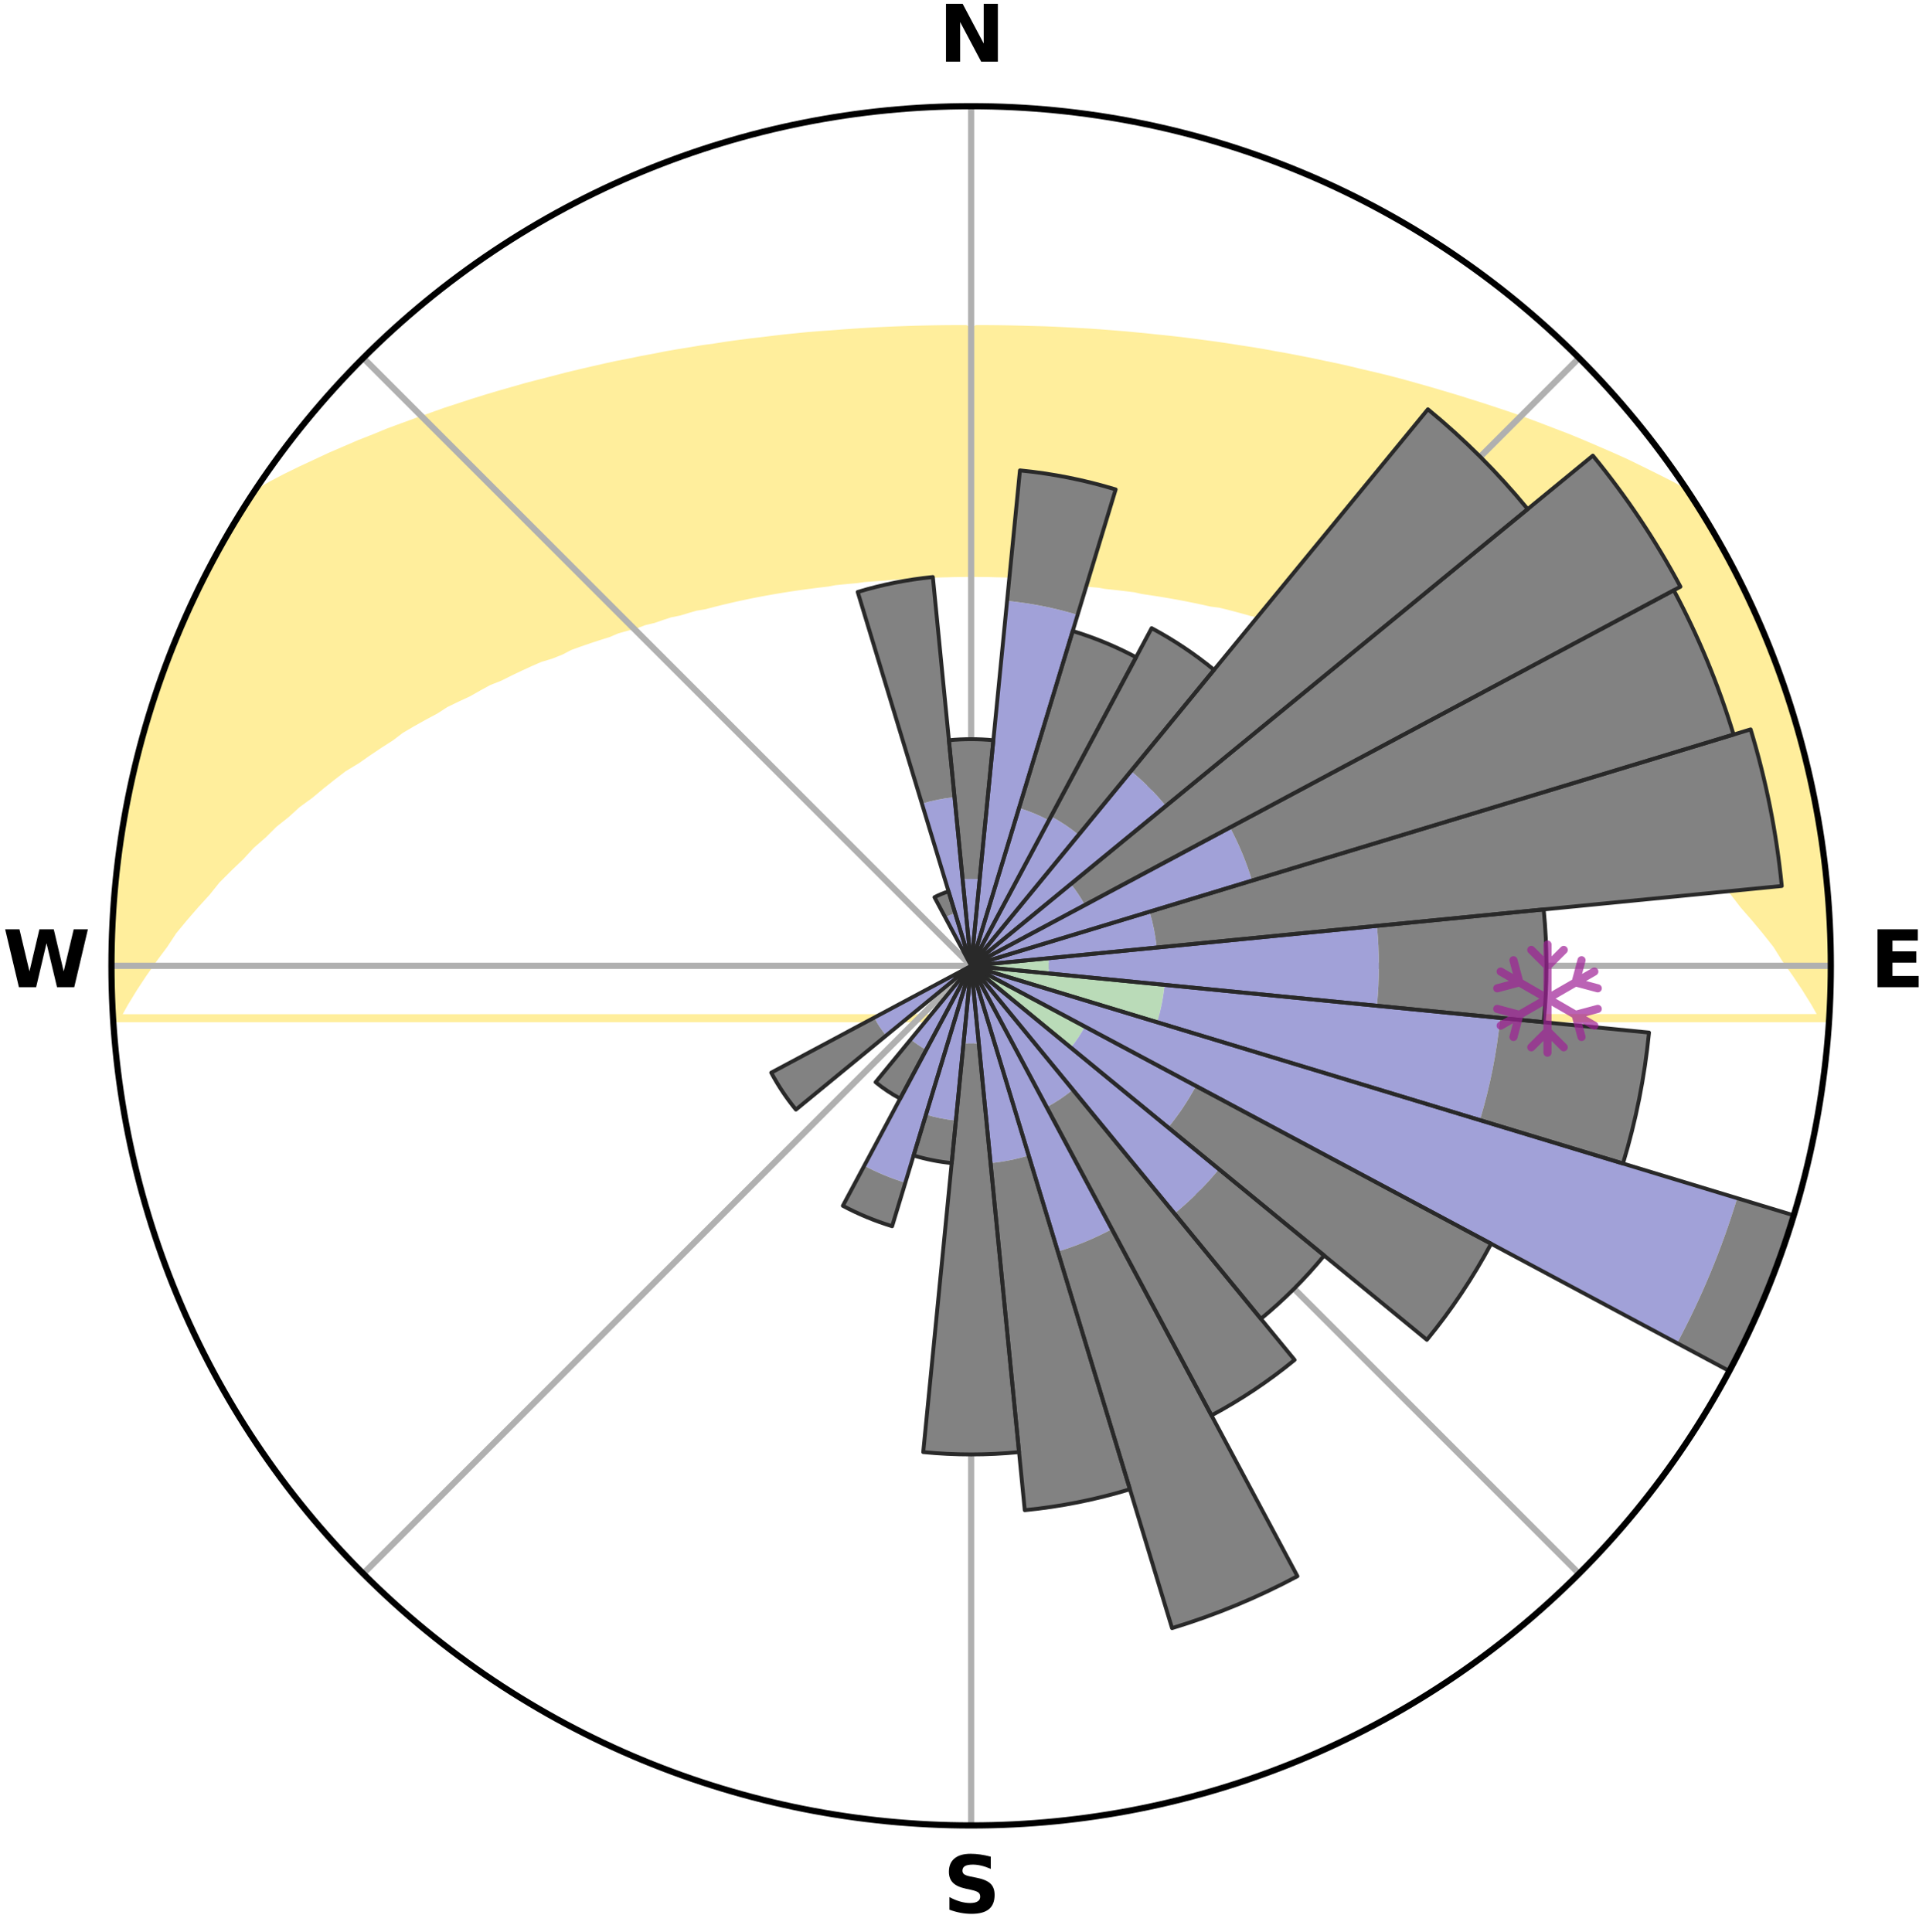 <?xml version="1.0" encoding="utf-8" standalone="no"?>
<!DOCTYPE svg PUBLIC "-//W3C//DTD SVG 1.1//EN"
  "http://www.w3.org/Graphics/SVG/1.1/DTD/svg11.dtd">
<svg xmlns:xlink="http://www.w3.org/1999/xlink" width="248.41pt" height="249.158pt" viewBox="0 0 248.41 249.158" xmlns="http://www.w3.org/2000/svg" version="1.1">
 <title>Ski Rose for Porters Ski Area</title>
 <defs>
  <style type="text/css">*{stroke-linejoin: round; stroke-linecap: butt}</style>
 </defs>
 <g id="figure_1">
  <g id="patch_1">
   <path d="M 0 249.158 
L 248.41 249.158 
L 248.41 0 
L 0 0 
z
" style="fill: #ffffff"/>
  </g>
  <g id="axes_1">
   <g id="patch_2">
    <path d="M 236.135 124.579 
C 236.135 110.018 233.267 95.599 227.695 82.147 
C 222.122 68.695 213.955 56.471 203.659 46.175 
C 193.363 35.879 181.139 27.711 167.687 22.139 
C 154.235 16.567 139.815 13.699 125.255 13.699 
C 110.694 13.699 96.275 16.567 82.823 22.139 
C 69.371 27.711 57.147 35.879 46.851 46.175 
C 36.555 56.471 28.387 68.695 22.815 82.147 
C 17.243 95.599 14.375 110.018 14.375 124.579 
C 14.375 139.14 17.243 153.559 22.815 167.011 
C 28.387 180.463 36.555 192.687 46.851 202.983 
C 57.147 213.279 69.371 221.447 82.823 227.019 
C 96.275 232.591 110.694 235.459 125.255 235.459 
C 139.815 235.459 154.235 232.591 167.687 227.019 
C 181.139 221.447 193.363 213.279 203.659 202.983 
C 213.955 192.687 222.122 180.463 227.695 167.011 
C 233.267 153.559 236.135 139.14 236.135 124.579 
M 125.255 124.579 
C 125.255 124.579 125.255 124.579 125.255 124.579 
C 125.255 124.579 125.255 124.579 125.255 124.579 
C 125.255 124.579 125.255 124.579 125.255 124.579 
C 125.255 124.579 125.255 124.579 125.255 124.579 
C 125.255 124.579 125.255 124.579 125.255 124.579 
C 125.255 124.579 125.255 124.579 125.255 124.579 
C 125.255 124.579 125.255 124.579 125.255 124.579 
C 125.255 124.579 125.255 124.579 125.255 124.579 
C 125.255 124.579 125.255 124.579 125.255 124.579 
C 125.255 124.579 125.255 124.579 125.255 124.579 
C 125.255 124.579 125.255 124.579 125.255 124.579 
C 125.255 124.579 125.255 124.579 125.255 124.579 
C 125.255 124.579 125.255 124.579 125.255 124.579 
C 125.255 124.579 125.255 124.579 125.255 124.579 
C 125.255 124.579 125.255 124.579 125.255 124.579 
C 125.255 124.579 125.255 124.579 125.255 124.579 
z
" style="fill: #ffffff"/>
   </g>
   <g id="PolyCollection_1">
    <defs>
     <path id="mef0d4d8b98" d="M 125.972 -206.728 
L 125.697 -175.242 
L 126.581 -175.234 
L 127.466 -175.225 
L 128.351 -175.2 
L 129.237 -175.182 
L 130.125 -175.162 
L 131.013 -175.114 
L 131.904 -175.084 
L 132.798 -175.052 
L 133.615 -174.535 
L 134.499 -174.457 
L 135.394 -174.412 
L 136.282 -174.317 
L 137.182 -174.261 
L 138.088 -174.201 
L 138.982 -174.079 
L 139.896 -174.006 
L 140.815 -173.928 
L 141.739 -173.845 
L 142.644 -173.686 
L 143.578 -173.587 
L 144.518 -173.481 
L 145.464 -173.368 
L 146.417 -173.248 
L 147.338 -173.035 
L 148.301 -172.895 
L 149.27 -172.746 
L 150.247 -172.588 
L 151.23 -172.419 
L 152.22 -172.24 
L 153.217 -172.049 
L 154.22 -171.846 
L 155.231 -171.632 
L 156.247 -171.404 
L 157.342 -171.267 
L 158.376 -171.013 
L 159.415 -170.744 
L 160.461 -170.46 
L 161.512 -170.16 
L 162.659 -169.954 
L 163.725 -169.621 
L 164.795 -169.271 
L 165.972 -169.014 
L 167.056 -168.628 
L 168.252 -168.334 
L 169.347 -167.908 
L 170.562 -167.574 
L 171.787 -167.218 
L 172.897 -166.729 
L 174.137 -166.328 
L 175.386 -165.904 
L 176.643 -165.455 
L 177.907 -164.981 
L 179.178 -164.48 
L 180.456 -163.953 
L 181.738 -163.399 
L 183.025 -162.816 
L 184.316 -162.205 
L 185.772 -161.664 
L 187.07 -160.991 
L 188.37 -160.288 
L 189.843 -159.648 
L 191.146 -158.88 
L 192.626 -158.169 
L 193.927 -157.334 
L 195.41 -156.551 
L 196.894 -155.729 
L 198.378 -154.868 
L 199.861 -153.967 
L 201.341 -153.027 
L 202.817 -152.045 
L 204.288 -151.023 
L 205.752 -149.96 
L 207.208 -148.855 
L 208.655 -147.708 
L 210.301 -146.573 
L 211.727 -145.339 
L 213.139 -144.063 
L 214.752 -142.787 
L 216.134 -141.423 
L 217.716 -140.052 
L 219.063 -138.599 
L 220.608 -137.133 
L 222.133 -135.617 
L 223.635 -134.052 
L 224.89 -132.421 
L 226.34 -130.762 
L 227.759 -129.055 
L 229.146 -127.3 
L 230.277 -125.496 
L 231.588 -123.651 
L 232.849 -121.762 
L 234.05 -119.829 
L 235.17 -117.856 
L 14.974 -117.834 
L 16.073 -119.812 
L 17.259 -121.751 
L 18.511 -123.648 
L 19.815 -125.499 
L 21.161 -127.305 
L 22.324 -129.073 
L 23.74 -130.788 
L 25.186 -132.455 
L 26.66 -134.073 
L 27.939 -135.667 
L 29.462 -137.19 
L 31.005 -138.665 
L 32.351 -140.126 
L 33.931 -141.505 
L 35.313 -142.878 
L 36.924 -144.161 
L 38.336 -145.446 
L 39.971 -146.635 
L 41.407 -147.832 
L 42.854 -148.987 
L 44.311 -150.101 
L 45.976 -151.105 
L 47.445 -152.133 
L 48.919 -153.12 
L 50.397 -154.066 
L 51.688 -155.051 
L 53.173 -155.921 
L 54.659 -156.752 
L 56.143 -157.544 
L 57.447 -158.387 
L 58.929 -159.106 
L 60.406 -159.789 
L 61.709 -160.532 
L 63.012 -161.243 
L 64.476 -161.824 
L 65.773 -162.473 
L 67.067 -163.093 
L 68.357 -163.684 
L 69.643 -164.246 
L 71.068 -164.675 
L 72.34 -165.182 
L 73.468 -165.772 
L 74.73 -166.229 
L 75.984 -166.661 
L 77.229 -167.069 
L 78.465 -167.454 
L 79.574 -167.928 
L 80.795 -168.27 
L 82.004 -168.591 
L 83.097 -169.004 
L 84.288 -169.286 
L 85.37 -169.661 
L 86.447 -170.017 
L 87.609 -170.247 
L 88.673 -170.569 
L 89.731 -170.874 
L 90.862 -171.058 
L 91.905 -171.333 
L 92.943 -171.594 
L 93.973 -171.84 
L 94.998 -172.073 
L 96.016 -172.292 
L 97.028 -172.5 
L 98.032 -172.695 
L 99.031 -172.878 
L 100.022 -173.051 
L 101.007 -173.213 
L 101.985 -173.366 
L 102.956 -173.509 
L 103.921 -173.643 
L 104.88 -173.769 
L 105.832 -173.888 
L 106.778 -173.999 
L 107.693 -174.172 
L 108.63 -174.266 
L 109.561 -174.355 
L 110.486 -174.438 
L 111.391 -174.572 
L 112.308 -174.641 
L 113.221 -174.705 
L 114.129 -174.765 
L 115.024 -174.864 
L 115.926 -174.913 
L 116.824 -174.958 
L 117.715 -175.031 
L 118.608 -175.066 
L 119.499 -175.099 
L 120.386 -175.148 
L 121.273 -175.172 
L 122.159 -175.193 
L 123.044 -175.219 
L 123.928 -175.231 
L 124.813 -175.242 
L 124.538 -206.73 
L 124.538 -206.73 
L 123.104 -206.727 
L 121.669 -206.715 
L 120.233 -206.694 
L 118.795 -206.663 
L 117.355 -206.623 
L 115.913 -206.572 
L 114.468 -206.512 
L 113.02 -206.441 
L 111.569 -206.36 
L 110.115 -206.268 
L 108.656 -206.165 
L 107.193 -206.05 
L 105.719 -205.95 
L 104.242 -205.831 
L 102.763 -205.682 
L 101.276 -205.531 
L 99.784 -205.361 
L 98.288 -205.176 
L 96.775 -205.002 
L 95.259 -204.807 
L 93.735 -204.598 
L 92.21 -204.356 
L 90.658 -204.147 
L 89.113 -203.885 
L 87.547 -203.635 
L 85.974 -203.364 
L 84.405 -203.05 
L 82.808 -202.757 
L 81.212 -202.425 
L 79.583 -202.114 
L 77.96 -201.757 
L 76.324 -201.386 
L 74.674 -200.999 
L 73.008 -200.599 
L 71.342 -200.162 
L 69.648 -199.727 
L 67.931 -199.285 
L 66.221 -198.794 
L 64.484 -198.3 
L 62.736 -197.779 
L 60.978 -197.23 
L 59.212 -196.652 
L 57.415 -196.068 
L 55.631 -195.429 
L 53.811 -194.786 
L 51.979 -194.115 
L 50.119 -193.429 
L 48.287 -192.674 
L 46.393 -191.933 
L 44.525 -191.127 
L 42.623 -190.307 
L 40.74 -189.43 
L 38.822 -188.536 
L 36.906 -187.598 
L 35.01 -186.603 
L 33.158 -185.537 
L 31.741 -184.154 
L 30.717 -182.512 
L 29.726 -180.85 
L 28.812 -179.144 
L 27.818 -177.483 
L 27.038 -175.707 
L 26.154 -173.989 
L 25.309 -172.251 
L 24.501 -170.495 
L 23.573 -168.791 
L 22.835 -167.003 
L 22.142 -165.196 
L 21.487 -163.376 
L 20.852 -161.55 
L 20.252 -159.713 
L 19.509 -157.921 
L 18.973 -156.061 
L 18.485 -154.189 
L 18.015 -152.313 
L 17.579 -150.43 
L 17.009 -148.576 
L 16.623 -146.68 
L 16.287 -144.775 
L 15.984 -142.865 
L 15.716 -140.95 
L 15.481 -139.031 
L 15.09 -137.131 
L 14.922 -135.203 
L 14.789 -133.273 
L 14.69 -131.341 
L 14.627 -129.409 
L 14.579 -127.477 
L 14.392 -125.547 
L 14.434 -123.612 
L 14.513 -121.679 
L 14.628 -119.749 
L 14.587 -117.81 
L 235.912 -117.811 
L 235.975 -119.745 
L 235.969 -121.68 
L 236.124 -123.612 
L 236.088 -125.546 
L 235.984 -127.479 
L 236.002 -129.414 
L 235.865 -131.344 
L 235.656 -133.268 
L 235.603 -135.204 
L 235.321 -137.12 
L 235.149 -139.047 
L 234.836 -140.956 
L 234.58 -142.874 
L 234.194 -144.77 
L 233.906 -146.684 
L 233.392 -148.552 
L 233.021 -150.452 
L 232.541 -152.325 
L 232.079 -154.204 
L 231.473 -156.042 
L 230.93 -157.898 
L 230.343 -159.741 
L 229.711 -161.569 
L 229.107 -163.408 
L 228.378 -165.2 
L 227.657 -166.995 
L 226.905 -168.778 
L 226.149 -170.559 
L 225.254 -172.276 
L 224.421 -174.022 
L 223.539 -175.743 
L 222.692 -177.483 
L 221.745 -179.171 
L 220.764 -180.839 
L 219.794 -182.513 
L 218.762 -184.15 
L 217.377 -185.554 
L 215.503 -186.605 
L 213.573 -187.576 
L 211.668 -188.521 
L 209.785 -189.441 
L 207.878 -190.3 
L 205.979 -191.123 
L 204.107 -191.926 
L 202.247 -192.696 
L 200.373 -193.412 
L 198.533 -194.118 
L 196.712 -194.8 
L 194.894 -195.444 
L 193.079 -196.051 
L 191.289 -196.643 
L 189.508 -197.205 
L 187.752 -197.754 
L 186.005 -198.275 
L 184.28 -198.783 
L 182.565 -199.267 
L 180.872 -199.742 
L 179.185 -200.186 
L 177.503 -200.601 
L 175.828 -200.987 
L 174.186 -201.385 
L 172.551 -201.759 
L 170.916 -202.096 
L 169.308 -202.443 
L 167.703 -202.758 
L 166.114 -203.068 
L 164.527 -203.347 
L 162.964 -203.637 
L 161.402 -203.896 
L 159.845 -204.132 
L 158.307 -204.375 
L 156.776 -204.601 
L 155.25 -204.805 
L 153.735 -205.004 
L 152.229 -205.195 
L 150.727 -205.365 
L 149.229 -205.515 
L 147.745 -205.676 
L 146.264 -205.814 
L 144.791 -205.951 
L 143.321 -206.07 
L 141.858 -206.184 
L 140.398 -206.286 
L 138.941 -206.365 
L 137.49 -206.446 
L 136.042 -206.516 
L 134.597 -206.576 
L 133.154 -206.611 
L 131.714 -206.654 
L 130.277 -206.687 
L 128.841 -206.71 
L 127.406 -206.724 
L 125.972 -206.728 
z
" style="stroke: #ffee9c"/>
    </defs>
    <g clip-path="url(#p6c104f06f2)">
     <use xlink:href="#mef0d4d8b98" x="0" y="249.158" style="fill: #ffee9c; stroke: #ffee9c"/>
    </g>
   </g>
   <g id="matplotlib.axis_1">
    <g id="xtick_1">
     <g id="line2d_1">
      <path d="M 125.255 124.579 
L 125.255 13.699 
" clip-path="url(#p6c104f06f2)" style="fill: none; stroke: #b0b0b0; stroke-width: 0.8; stroke-linecap: square"/>
     </g>
     <g id="text_1">
      <!-- N -->
      <g transform="translate(121.07 7.958) scale(0.1 -0.1)">
       <defs>
        <path id="DejaVuSans-Bold-4e" d="M 588 4666 
L 1931 4666 
L 3628 1466 
L 3628 4666 
L 4769 4666 
L 4769 0 
L 3425 0 
L 1728 3200 
L 1728 0 
L 588 0 
L 588 4666 
z
" transform="scale(0.016)"/>
       </defs>
       <use xlink:href="#DejaVuSans-Bold-4e"/>
      </g>
     </g>
    </g>
    <g id="xtick_2">
     <g id="line2d_2">
      <path d="M 125.255 124.579 
L 203.659 46.175 
" clip-path="url(#p6c104f06f2)" style="fill: none; stroke: #b0b0b0; stroke-width: 0.8; stroke-linecap: square"/>
     </g>
    </g>
    <g id="xtick_3">
     <g id="line2d_3">
      <path d="M 125.255 124.579 
L 236.135 124.579 
" clip-path="url(#p6c104f06f2)" style="fill: none; stroke: #b0b0b0; stroke-width: 0.8; stroke-linecap: square"/>
     </g>
     <g id="text_2">
      <!-- E -->
      <g transform="translate(241.219 127.338) scale(0.1 -0.1)">
       <defs>
        <path id="DejaVuSans-Bold-45" d="M 588 4666 
L 3834 4666 
L 3834 3756 
L 1791 3756 
L 1791 2888 
L 3713 2888 
L 3713 1978 
L 1791 1978 
L 1791 909 
L 3903 909 
L 3903 0 
L 588 0 
L 588 4666 
z
" transform="scale(0.016)"/>
       </defs>
       <use xlink:href="#DejaVuSans-Bold-45"/>
      </g>
     </g>
    </g>
    <g id="xtick_4">
     <g id="line2d_4">
      <path d="M 125.255 124.579 
L 203.659 202.983 
" clip-path="url(#p6c104f06f2)" style="fill: none; stroke: #b0b0b0; stroke-width: 0.8; stroke-linecap: square"/>
     </g>
    </g>
    <g id="xtick_5">
     <g id="line2d_5">
      <path d="M 125.255 124.579 
L 125.255 235.459 
" clip-path="url(#p6c104f06f2)" style="fill: none; stroke: #b0b0b0; stroke-width: 0.8; stroke-linecap: square"/>
     </g>
     <g id="text_3">
      <!-- S -->
      <g transform="translate(121.654 246.718) scale(0.1 -0.1)">
       <defs>
        <path id="DejaVuSans-Bold-53" d="M 3834 4519 
L 3834 3531 
Q 3450 3703 3084 3790 
Q 2719 3878 2394 3878 
Q 1963 3878 1756 3759 
Q 1550 3641 1550 3391 
Q 1550 3203 1689 3098 
Q 1828 2994 2194 2919 
L 2706 2816 
Q 3484 2659 3812 2340 
Q 4141 2022 4141 1434 
Q 4141 663 3683 286 
Q 3225 -91 2284 -91 
Q 1841 -91 1394 -6 
Q 947 78 500 244 
L 500 1259 
Q 947 1022 1364 901 
Q 1781 781 2169 781 
Q 2563 781 2772 912 
Q 2981 1044 2981 1288 
Q 2981 1506 2839 1625 
Q 2697 1744 2272 1838 
L 1806 1941 
Q 1106 2091 782 2419 
Q 459 2747 459 3303 
Q 459 4000 909 4375 
Q 1359 4750 2203 4750 
Q 2588 4750 2994 4692 
Q 3400 4634 3834 4519 
z
" transform="scale(0.016)"/>
       </defs>
       <use xlink:href="#DejaVuSans-Bold-53"/>
      </g>
     </g>
    </g>
    <g id="xtick_6">
     <g id="line2d_6">
      <path d="M 125.255 124.579 
L 46.851 202.983 
" clip-path="url(#p6c104f06f2)" style="fill: none; stroke: #b0b0b0; stroke-width: 0.8; stroke-linecap: square"/>
     </g>
    </g>
    <g id="xtick_7">
     <g id="line2d_7">
      <path d="M 125.255 124.579 
L 14.375 124.579 
" clip-path="url(#p6c104f06f2)" style="fill: none; stroke: #b0b0b0; stroke-width: 0.8; stroke-linecap: square"/>
     </g>
     <g id="text_4">
      <!-- W -->
      <g transform="translate(0.36 127.338) scale(0.1 -0.1)">
       <defs>
        <path id="DejaVuSans-Bold-57" d="M 191 4666 
L 1344 4666 
L 2150 1275 
L 2950 4666 
L 4109 4666 
L 4909 1275 
L 5716 4666 
L 6859 4666 
L 5759 0 
L 4372 0 
L 3525 3547 
L 2688 0 
L 1300 0 
L 191 4666 
z
" transform="scale(0.016)"/>
       </defs>
       <use xlink:href="#DejaVuSans-Bold-57"/>
      </g>
     </g>
    </g>
    <g id="xtick_8">
     <g id="line2d_8">
      <path d="M 125.255 124.579 
L 46.851 46.175 
" clip-path="url(#p6c104f06f2)" style="fill: none; stroke: #b0b0b0; stroke-width: 0.8; stroke-linecap: square"/>
     </g>
    </g>
   </g>
   <g id="matplotlib.axis_2"/>
   <g id="patch_3">
    <path d="M 125.255 124.579 
C 125.255 124.579 125.255 124.579 125.255 124.579 
C 125.255 124.579 125.255 124.579 125.255 124.579 
L 125.255 124.579 
C 125.255 124.579 125.255 124.579 125.255 124.579 
C 125.255 124.579 125.255 124.579 125.255 124.579 
z
" clip-path="url(#p6c104f06f2)" style="fill: #d9d9d9"/>
   </g>
   <g id="patch_4">
    <path d="M 125.255 124.579 
C 125.255 124.579 125.255 124.579 125.255 124.579 
C 125.255 124.579 125.255 124.579 125.255 124.579 
L 125.255 124.579 
C 125.255 124.579 125.255 124.579 125.255 124.579 
C 125.255 124.579 125.255 124.579 125.255 124.579 
z
" clip-path="url(#p6c104f06f2)" style="fill: #d9d9d9"/>
   </g>
   <g id="patch_5">
    <path d="M 125.255 124.579 
C 125.255 124.579 125.255 124.579 125.255 124.579 
C 125.255 124.579 125.255 124.579 125.255 124.579 
L 125.255 124.579 
C 125.255 124.579 125.255 124.579 125.255 124.579 
C 125.255 124.579 125.255 124.579 125.255 124.579 
z
" clip-path="url(#p6c104f06f2)" style="fill: #d9d9d9"/>
   </g>
   <g id="patch_6">
    <path d="M 125.255 124.579 
C 125.255 124.579 125.255 124.579 125.255 124.579 
C 125.255 124.579 125.255 124.579 125.255 124.579 
L 125.255 124.579 
C 125.255 124.579 125.255 124.579 125.255 124.579 
C 125.255 124.579 125.255 124.579 125.255 124.579 
z
" clip-path="url(#p6c104f06f2)" style="fill: #d9d9d9"/>
   </g>
   <g id="patch_7">
    <path d="M 125.255 124.579 
C 125.255 124.579 125.255 124.579 125.255 124.579 
C 125.255 124.579 125.255 124.579 125.255 124.579 
L 125.255 124.579 
C 125.255 124.579 125.255 124.579 125.255 124.579 
C 125.255 124.579 125.255 124.579 125.255 124.579 
z
" clip-path="url(#p6c104f06f2)" style="fill: #d9d9d9"/>
   </g>
   <g id="patch_8">
    <path d="M 125.255 124.579 
C 125.255 124.579 125.255 124.579 125.255 124.579 
C 125.255 124.579 125.255 124.579 125.255 124.579 
L 125.255 124.579 
C 125.255 124.579 125.255 124.579 125.255 124.579 
C 125.255 124.579 125.255 124.579 125.255 124.579 
z
" clip-path="url(#p6c104f06f2)" style="fill: #d9d9d9"/>
   </g>
   <g id="patch_9">
    <path d="M 125.255 124.579 
C 125.255 124.579 125.255 124.579 125.255 124.579 
C 125.255 124.579 125.255 124.579 125.255 124.579 
L 125.255 124.579 
C 125.255 124.579 125.255 124.579 125.255 124.579 
C 125.255 124.579 125.255 124.579 125.255 124.579 
z
" clip-path="url(#p6c104f06f2)" style="fill: #d9d9d9"/>
   </g>
   <g id="patch_10">
    <path d="M 125.255 124.579 
C 125.255 124.579 125.255 124.579 125.255 124.579 
C 125.255 124.579 125.255 124.579 125.255 124.579 
L 125.255 124.579 
C 125.255 124.579 125.255 124.579 125.255 124.579 
C 125.255 124.579 125.255 124.579 125.255 124.579 
z
" clip-path="url(#p6c104f06f2)" style="fill: #d9d9d9"/>
   </g>
   <g id="patch_11">
    <path d="M 125.255 124.579 
C 125.255 124.579 125.255 124.579 125.255 124.579 
C 125.255 124.579 125.255 124.579 125.255 124.579 
L 125.255 124.579 
C 125.255 124.579 125.255 124.579 125.255 124.579 
C 125.255 124.579 125.255 124.579 125.255 124.579 
z
" clip-path="url(#p6c104f06f2)" style="fill: #d9d9d9"/>
   </g>
   <g id="patch_12">
    <path d="M 125.255 124.579 
C 125.255 124.579 125.255 124.579 125.255 124.579 
C 125.255 124.579 125.255 124.579 125.255 124.579 
L 125.255 124.579 
C 125.255 124.579 125.255 124.579 125.255 124.579 
C 125.255 124.579 125.255 124.579 125.255 124.579 
z
" clip-path="url(#p6c104f06f2)" style="fill: #d9d9d9"/>
   </g>
   <g id="patch_13">
    <path d="M 125.255 124.579 
C 125.255 124.579 125.255 124.579 125.255 124.579 
C 125.255 124.579 125.255 124.579 125.255 124.579 
L 125.255 124.579 
C 125.255 124.579 125.255 124.579 125.255 124.579 
C 125.255 124.579 125.255 124.579 125.255 124.579 
z
" clip-path="url(#p6c104f06f2)" style="fill: #d9d9d9"/>
   </g>
   <g id="patch_14">
    <path d="M 125.255 124.579 
C 125.255 124.579 125.255 124.579 125.255 124.579 
C 125.255 124.579 125.255 124.579 125.255 124.579 
L 125.255 124.579 
C 125.255 124.579 125.255 124.579 125.255 124.579 
C 125.255 124.579 125.255 124.579 125.255 124.579 
z
" clip-path="url(#p6c104f06f2)" style="fill: #d9d9d9"/>
   </g>
   <g id="patch_15">
    <path d="M 125.255 124.579 
C 125.255 124.579 125.255 124.579 125.255 124.579 
C 125.255 124.579 125.255 124.579 125.255 124.579 
L 125.255 124.579 
C 125.255 124.579 125.255 124.579 125.255 124.579 
C 125.255 124.579 125.255 124.579 125.255 124.579 
z
" clip-path="url(#p6c104f06f2)" style="fill: #d9d9d9"/>
   </g>
   <g id="patch_16">
    <path d="M 125.255 124.579 
C 125.255 124.579 125.255 124.579 125.255 124.579 
C 125.255 124.579 125.255 124.579 125.255 124.579 
L 125.255 124.579 
C 125.255 124.579 125.255 124.579 125.255 124.579 
C 125.255 124.579 125.255 124.579 125.255 124.579 
z
" clip-path="url(#p6c104f06f2)" style="fill: #d9d9d9"/>
   </g>
   <g id="patch_17">
    <path d="M 125.255 124.579 
C 125.255 124.579 125.255 124.579 125.255 124.579 
C 125.255 124.579 125.255 124.579 125.255 124.579 
L 125.255 124.579 
C 125.255 124.579 125.255 124.579 125.255 124.579 
C 125.255 124.579 125.255 124.579 125.255 124.579 
z
" clip-path="url(#p6c104f06f2)" style="fill: #d9d9d9"/>
   </g>
   <g id="patch_18">
    <path d="M 125.255 124.579 
C 125.255 124.579 125.255 124.579 125.255 124.579 
C 125.255 124.579 125.255 124.579 125.255 124.579 
L 125.255 124.579 
C 125.255 124.579 125.255 124.579 125.255 124.579 
C 125.255 124.579 125.255 124.579 125.255 124.579 
z
" clip-path="url(#p6c104f06f2)" style="fill: #d9d9d9"/>
   </g>
   <g id="patch_19">
    <path d="M 125.255 124.579 
C 125.255 124.579 125.255 124.579 125.255 124.579 
C 125.255 124.579 125.255 124.579 125.255 124.579 
L 125.255 124.579 
C 125.255 124.579 125.255 124.579 125.255 124.579 
C 125.255 124.579 125.255 124.579 125.255 124.579 
z
" clip-path="url(#p6c104f06f2)" style="fill: #d9d9d9"/>
   </g>
   <g id="patch_20">
    <path d="M 125.255 124.579 
C 125.255 124.579 125.255 124.579 125.255 124.579 
C 125.255 124.579 125.255 124.579 125.255 124.579 
L 125.255 124.579 
C 125.255 124.579 125.255 124.579 125.255 124.579 
C 125.255 124.579 125.255 124.579 125.255 124.579 
z
" clip-path="url(#p6c104f06f2)" style="fill: #d9d9d9"/>
   </g>
   <g id="patch_21">
    <path d="M 125.255 124.579 
C 125.255 124.579 125.255 124.579 125.255 124.579 
C 125.255 124.579 125.255 124.579 125.255 124.579 
L 125.255 124.579 
C 125.255 124.579 125.255 124.579 125.255 124.579 
C 125.255 124.579 125.255 124.579 125.255 124.579 
z
" clip-path="url(#p6c104f06f2)" style="fill: #d9d9d9"/>
   </g>
   <g id="patch_22">
    <path d="M 125.255 124.579 
C 125.255 124.579 125.255 124.579 125.255 124.579 
C 125.255 124.579 125.255 124.579 125.255 124.579 
L 125.255 124.579 
C 125.255 124.579 125.255 124.579 125.255 124.579 
C 125.255 124.579 125.255 124.579 125.255 124.579 
z
" clip-path="url(#p6c104f06f2)" style="fill: #d9d9d9"/>
   </g>
   <g id="patch_23">
    <path d="M 125.255 124.579 
C 125.255 124.579 125.255 124.579 125.255 124.579 
C 125.255 124.579 125.255 124.579 125.255 124.579 
L 125.255 124.579 
C 125.255 124.579 125.255 124.579 125.255 124.579 
C 125.255 124.579 125.255 124.579 125.255 124.579 
z
" clip-path="url(#p6c104f06f2)" style="fill: #d9d9d9"/>
   </g>
   <g id="patch_24">
    <path d="M 125.255 124.579 
C 125.255 124.579 125.255 124.579 125.255 124.579 
C 125.255 124.579 125.255 124.579 125.255 124.579 
L 125.255 124.579 
C 125.255 124.579 125.255 124.579 125.255 124.579 
C 125.255 124.579 125.255 124.579 125.255 124.579 
z
" clip-path="url(#p6c104f06f2)" style="fill: #d9d9d9"/>
   </g>
   <g id="patch_25">
    <path d="M 125.255 124.579 
C 125.255 124.579 125.255 124.579 125.255 124.579 
C 125.255 124.579 125.255 124.579 125.255 124.579 
L 125.255 124.579 
C 125.255 124.579 125.255 124.579 125.255 124.579 
C 125.255 124.579 125.255 124.579 125.255 124.579 
z
" clip-path="url(#p6c104f06f2)" style="fill: #d9d9d9"/>
   </g>
   <g id="patch_26">
    <path d="M 125.255 124.579 
C 125.255 124.579 125.255 124.579 125.255 124.579 
C 125.255 124.579 125.255 124.579 125.255 124.579 
L 125.255 124.579 
C 125.255 124.579 125.255 124.579 125.255 124.579 
C 125.255 124.579 125.255 124.579 125.255 124.579 
z
" clip-path="url(#p6c104f06f2)" style="fill: #d9d9d9"/>
   </g>
   <g id="patch_27">
    <path d="M 125.255 124.579 
C 125.255 124.579 125.255 124.579 125.255 124.579 
C 125.255 124.579 125.255 124.579 125.255 124.579 
L 125.255 124.579 
C 125.255 124.579 125.255 124.579 125.255 124.579 
C 125.255 124.579 125.255 124.579 125.255 124.579 
z
" clip-path="url(#p6c104f06f2)" style="fill: #d9d9d9"/>
   </g>
   <g id="patch_28">
    <path d="M 125.255 124.579 
C 125.255 124.579 125.255 124.579 125.255 124.579 
C 125.255 124.579 125.255 124.579 125.255 124.579 
L 125.255 124.579 
C 125.255 124.579 125.255 124.579 125.255 124.579 
C 125.255 124.579 125.255 124.579 125.255 124.579 
z
" clip-path="url(#p6c104f06f2)" style="fill: #d9d9d9"/>
   </g>
   <g id="patch_29">
    <path d="M 125.255 124.579 
C 125.255 124.579 125.255 124.579 125.255 124.579 
C 125.255 124.579 125.255 124.579 125.255 124.579 
L 125.255 124.579 
C 125.255 124.579 125.255 124.579 125.255 124.579 
C 125.255 124.579 125.255 124.579 125.255 124.579 
z
" clip-path="url(#p6c104f06f2)" style="fill: #d9d9d9"/>
   </g>
   <g id="patch_30">
    <path d="M 125.255 124.579 
C 125.255 124.579 125.255 124.579 125.255 124.579 
C 125.255 124.579 125.255 124.579 125.255 124.579 
L 125.255 124.579 
C 125.255 124.579 125.255 124.579 125.255 124.579 
C 125.255 124.579 125.255 124.579 125.255 124.579 
z
" clip-path="url(#p6c104f06f2)" style="fill: #d9d9d9"/>
   </g>
   <g id="patch_31">
    <path d="M 125.255 124.579 
C 125.255 124.579 125.255 124.579 125.255 124.579 
C 125.255 124.579 125.255 124.579 125.255 124.579 
L 125.255 124.579 
C 125.255 124.579 125.255 124.579 125.255 124.579 
C 125.255 124.579 125.255 124.579 125.255 124.579 
z
" clip-path="url(#p6c104f06f2)" style="fill: #d9d9d9"/>
   </g>
   <g id="patch_32">
    <path d="M 125.255 124.579 
C 125.255 124.579 125.255 124.579 125.255 124.579 
C 125.255 124.579 125.255 124.579 125.255 124.579 
L 125.255 124.579 
C 125.255 124.579 125.255 124.579 125.255 124.579 
C 125.255 124.579 125.255 124.579 125.255 124.579 
z
" clip-path="url(#p6c104f06f2)" style="fill: #d9d9d9"/>
   </g>
   <g id="patch_33">
    <path d="M 125.255 124.579 
C 125.255 124.579 125.255 124.579 125.255 124.579 
C 125.255 124.579 125.255 124.579 125.255 124.579 
L 125.255 124.579 
C 125.255 124.579 125.255 124.579 125.255 124.579 
C 125.255 124.579 125.255 124.579 125.255 124.579 
z
" clip-path="url(#p6c104f06f2)" style="fill: #d9d9d9"/>
   </g>
   <g id="patch_34">
    <path d="M 125.255 124.579 
C 125.255 124.579 125.255 124.579 125.255 124.579 
C 125.255 124.579 125.255 124.579 125.255 124.579 
L 125.255 124.579 
C 125.255 124.579 125.255 124.579 125.255 124.579 
C 125.255 124.579 125.255 124.579 125.255 124.579 
z
" clip-path="url(#p6c104f06f2)" style="fill: #d9d9d9"/>
   </g>
   <g id="patch_35">
    <path d="M 125.255 124.579 
C 125.255 124.579 125.255 124.579 125.255 124.579 
C 125.255 124.579 125.255 124.579 125.255 124.579 
L 125.255 124.579 
C 125.255 124.579 125.255 124.579 125.255 124.579 
C 125.255 124.579 125.255 124.579 125.255 124.579 
z
" clip-path="url(#p6c104f06f2)" style="fill: #badbb8"/>
   </g>
   <g id="patch_36">
    <path d="M 125.255 124.579 
C 125.255 124.579 125.255 124.579 125.255 124.579 
C 125.255 124.579 125.255 124.579 125.255 124.579 
L 125.255 124.579 
C 125.255 124.579 125.255 124.579 125.255 124.579 
C 125.255 124.579 125.255 124.579 125.255 124.579 
z
" clip-path="url(#p6c104f06f2)" style="fill: #badbb8"/>
   </g>
   <g id="patch_37">
    <path d="M 125.255 124.579 
C 125.255 124.579 125.255 124.579 125.255 124.579 
C 125.255 124.579 125.255 124.579 125.255 124.579 
L 125.255 124.579 
C 125.255 124.579 125.255 124.579 125.255 124.579 
C 125.255 124.579 125.255 124.579 125.255 124.579 
z
" clip-path="url(#p6c104f06f2)" style="fill: #badbb8"/>
   </g>
   <g id="patch_38">
    <path d="M 125.255 124.579 
C 125.255 124.579 125.255 124.579 125.255 124.579 
C 125.255 124.579 125.255 124.579 125.255 124.579 
L 125.255 124.579 
C 125.255 124.579 125.255 124.579 125.255 124.579 
C 125.255 124.579 125.255 124.579 125.255 124.579 
z
" clip-path="url(#p6c104f06f2)" style="fill: #badbb8"/>
   </g>
   <g id="patch_39">
    <path d="M 125.255 124.579 
C 125.255 124.579 125.255 124.579 125.255 124.579 
C 125.255 124.579 125.255 124.579 125.255 124.579 
L 125.255 124.579 
C 125.255 124.579 125.255 124.579 125.255 124.579 
C 125.255 124.579 125.255 124.579 125.255 124.579 
z
" clip-path="url(#p6c104f06f2)" style="fill: #badbb8"/>
   </g>
   <g id="patch_40">
    <path d="M 125.255 124.579 
C 125.255 124.579 125.255 124.579 125.255 124.579 
C 125.255 124.579 125.255 124.579 125.255 124.579 
L 125.255 124.579 
C 125.255 124.579 125.255 124.579 125.255 124.579 
C 125.255 124.579 125.255 124.579 125.255 124.579 
z
" clip-path="url(#p6c104f06f2)" style="fill: #badbb8"/>
   </g>
   <g id="patch_41">
    <path d="M 125.255 124.579 
C 125.255 124.579 125.255 124.579 125.255 124.579 
C 125.255 124.579 125.255 124.579 125.255 124.579 
L 125.255 124.579 
C 125.255 124.579 125.255 124.579 125.255 124.579 
C 125.255 124.579 125.255 124.579 125.255 124.579 
z
" clip-path="url(#p6c104f06f2)" style="fill: #badbb8"/>
   </g>
   <g id="patch_42">
    <path d="M 125.255 124.579 
C 125.255 124.579 125.255 124.579 125.255 124.579 
C 125.255 124.579 125.255 124.579 125.255 124.579 
L 125.255 124.579 
C 125.255 124.579 125.255 124.579 125.255 124.579 
C 125.255 124.579 125.255 124.579 125.255 124.579 
z
" clip-path="url(#p6c104f06f2)" style="fill: #badbb8"/>
   </g>
   <g id="patch_43">
    <path d="M 125.255 124.579 
C 125.255 124.579 125.255 124.579 125.255 124.579 
C 125.255 124.579 125.255 124.579 125.255 124.579 
L 135.235 125.562 
C 135.267 125.235 135.283 124.907 135.283 124.579 
C 135.283 124.251 135.267 123.923 135.235 123.596 
z
" clip-path="url(#p6c104f06f2)" style="fill: #badbb8"/>
   </g>
   <g id="patch_44">
    <path d="M 125.255 124.579 
C 125.255 124.579 125.255 124.579 125.255 124.579 
C 125.255 124.579 125.255 124.579 125.255 124.579 
L 149.246 131.857 
C 149.484 131.071 149.684 130.275 149.844 129.47 
C 150.004 128.665 150.125 127.853 150.205 127.036 
z
" clip-path="url(#p6c104f06f2)" style="fill: #badbb8"/>
   </g>
   <g id="patch_45">
    <path d="M 125.255 124.579 
C 125.255 124.579 125.255 124.579 125.255 124.579 
C 125.255 124.579 125.255 124.579 125.255 124.579 
L 125.255 124.579 
C 125.255 124.579 125.255 124.579 125.255 124.579 
C 125.255 124.579 125.255 124.579 125.255 124.579 
z
" clip-path="url(#p6c104f06f2)" style="fill: #badbb8"/>
   </g>
   <g id="patch_46">
    <path d="M 125.255 124.579 
C 125.255 124.579 125.255 124.579 125.255 124.579 
C 125.255 124.579 125.255 124.579 125.255 124.579 
L 138.11 135.129 
C 138.455 134.708 138.78 134.271 139.082 133.818 
C 139.385 133.366 139.665 132.898 139.921 132.418 
z
" clip-path="url(#p6c104f06f2)" style="fill: #badbb8"/>
   </g>
   <g id="patch_47">
    <path d="M 125.255 124.579 
C 125.255 124.579 125.255 124.579 125.255 124.579 
C 125.255 124.579 125.255 124.579 125.255 124.579 
L 125.255 124.579 
C 125.255 124.579 125.255 124.579 125.255 124.579 
C 125.255 124.579 125.255 124.579 125.255 124.579 
z
" clip-path="url(#p6c104f06f2)" style="fill: #badbb8"/>
   </g>
   <g id="patch_48">
    <path d="M 125.255 124.579 
C 125.255 124.579 125.255 124.579 125.255 124.579 
C 125.255 124.579 125.255 124.579 125.255 124.579 
L 125.255 124.579 
C 125.255 124.579 125.255 124.579 125.255 124.579 
C 125.255 124.579 125.255 124.579 125.255 124.579 
z
" clip-path="url(#p6c104f06f2)" style="fill: #badbb8"/>
   </g>
   <g id="patch_49">
    <path d="M 125.255 124.579 
C 125.255 124.579 125.255 124.579 125.255 124.579 
C 125.255 124.579 125.255 124.579 125.255 124.579 
L 125.255 124.579 
C 125.255 124.579 125.255 124.579 125.255 124.579 
C 125.255 124.579 125.255 124.579 125.255 124.579 
z
" clip-path="url(#p6c104f06f2)" style="fill: #badbb8"/>
   </g>
   <g id="patch_50">
    <path d="M 125.255 124.579 
C 125.255 124.579 125.255 124.579 125.255 124.579 
C 125.255 124.579 125.255 124.579 125.255 124.579 
L 125.255 124.579 
C 125.255 124.579 125.255 124.579 125.255 124.579 
C 125.255 124.579 125.255 124.579 125.255 124.579 
z
" clip-path="url(#p6c104f06f2)" style="fill: #badbb8"/>
   </g>
   <g id="patch_51">
    <path d="M 125.255 124.579 
C 125.255 124.579 125.255 124.579 125.255 124.579 
C 125.255 124.579 125.255 124.579 125.255 124.579 
L 125.255 124.579 
C 125.255 124.579 125.255 124.579 125.255 124.579 
C 125.255 124.579 125.255 124.579 125.255 124.579 
z
" clip-path="url(#p6c104f06f2)" style="fill: #badbb8"/>
   </g>
   <g id="patch_52">
    <path d="M 125.255 124.579 
C 125.255 124.579 125.255 124.579 125.255 124.579 
C 125.255 124.579 125.255 124.579 125.255 124.579 
L 125.255 124.579 
C 125.255 124.579 125.255 124.579 125.255 124.579 
C 125.255 124.579 125.255 124.579 125.255 124.579 
z
" clip-path="url(#p6c104f06f2)" style="fill: #badbb8"/>
   </g>
   <g id="patch_53">
    <path d="M 125.255 124.579 
C 125.255 124.579 125.255 124.579 125.255 124.579 
C 125.255 124.579 125.255 124.579 125.255 124.579 
L 125.255 124.579 
C 125.255 124.579 125.255 124.579 125.255 124.579 
C 125.255 124.579 125.255 124.579 125.255 124.579 
z
" clip-path="url(#p6c104f06f2)" style="fill: #badbb8"/>
   </g>
   <g id="patch_54">
    <path d="M 125.255 124.579 
C 125.255 124.579 125.255 124.579 125.255 124.579 
C 125.255 124.579 125.255 124.579 125.255 124.579 
L 125.255 124.579 
C 125.255 124.579 125.255 124.579 125.255 124.579 
C 125.255 124.579 125.255 124.579 125.255 124.579 
z
" clip-path="url(#p6c104f06f2)" style="fill: #badbb8"/>
   </g>
   <g id="patch_55">
    <path d="M 125.255 124.579 
C 125.255 124.579 125.255 124.579 125.255 124.579 
C 125.255 124.579 125.255 124.579 125.255 124.579 
L 125.255 124.579 
C 125.255 124.579 125.255 124.579 125.255 124.579 
C 125.255 124.579 125.255 124.579 125.255 124.579 
z
" clip-path="url(#p6c104f06f2)" style="fill: #badbb8"/>
   </g>
   <g id="patch_56">
    <path d="M 125.255 124.579 
C 125.255 124.579 125.255 124.579 125.255 124.579 
C 125.255 124.579 125.255 124.579 125.255 124.579 
L 125.255 124.579 
C 125.255 124.579 125.255 124.579 125.255 124.579 
C 125.255 124.579 125.255 124.579 125.255 124.579 
z
" clip-path="url(#p6c104f06f2)" style="fill: #badbb8"/>
   </g>
   <g id="patch_57">
    <path d="M 125.255 124.579 
C 125.255 124.579 125.255 124.579 125.255 124.579 
C 125.255 124.579 125.255 124.579 125.255 124.579 
L 125.255 124.579 
C 125.255 124.579 125.255 124.579 125.255 124.579 
C 125.255 124.579 125.255 124.579 125.255 124.579 
z
" clip-path="url(#p6c104f06f2)" style="fill: #badbb8"/>
   </g>
   <g id="patch_58">
    <path d="M 125.255 124.579 
C 125.255 124.579 125.255 124.579 125.255 124.579 
C 125.255 124.579 125.255 124.579 125.255 124.579 
L 125.255 124.579 
C 125.255 124.579 125.255 124.579 125.255 124.579 
C 125.255 124.579 125.255 124.579 125.255 124.579 
z
" clip-path="url(#p6c104f06f2)" style="fill: #badbb8"/>
   </g>
   <g id="patch_59">
    <path d="M 125.255 124.579 
C 125.255 124.579 125.255 124.579 125.255 124.579 
C 125.255 124.579 125.255 124.579 125.255 124.579 
L 125.255 124.579 
C 125.255 124.579 125.255 124.579 125.255 124.579 
C 125.255 124.579 125.255 124.579 125.255 124.579 
z
" clip-path="url(#p6c104f06f2)" style="fill: #badbb8"/>
   </g>
   <g id="patch_60">
    <path d="M 125.255 124.579 
C 125.255 124.579 125.255 124.579 125.255 124.579 
C 125.255 124.579 125.255 124.579 125.255 124.579 
L 125.255 124.579 
C 125.255 124.579 125.255 124.579 125.255 124.579 
C 125.255 124.579 125.255 124.579 125.255 124.579 
z
" clip-path="url(#p6c104f06f2)" style="fill: #badbb8"/>
   </g>
   <g id="patch_61">
    <path d="M 125.255 124.579 
C 125.255 124.579 125.255 124.579 125.255 124.579 
C 125.255 124.579 125.255 124.579 125.255 124.579 
L 125.255 124.579 
C 125.255 124.579 125.255 124.579 125.255 124.579 
C 125.255 124.579 125.255 124.579 125.255 124.579 
z
" clip-path="url(#p6c104f06f2)" style="fill: #badbb8"/>
   </g>
   <g id="patch_62">
    <path d="M 125.255 124.579 
C 125.255 124.579 125.255 124.579 125.255 124.579 
C 125.255 124.579 125.255 124.579 125.255 124.579 
L 125.255 124.579 
C 125.255 124.579 125.255 124.579 125.255 124.579 
C 125.255 124.579 125.255 124.579 125.255 124.579 
z
" clip-path="url(#p6c104f06f2)" style="fill: #badbb8"/>
   </g>
   <g id="patch_63">
    <path d="M 125.255 124.579 
C 125.255 124.579 125.255 124.579 125.255 124.579 
C 125.255 124.579 125.255 124.579 125.255 124.579 
L 125.255 124.579 
C 125.255 124.579 125.255 124.579 125.255 124.579 
C 125.255 124.579 125.255 124.579 125.255 124.579 
z
" clip-path="url(#p6c104f06f2)" style="fill: #badbb8"/>
   </g>
   <g id="patch_64">
    <path d="M 125.255 124.579 
C 125.255 124.579 125.255 124.579 125.255 124.579 
C 125.255 124.579 125.255 124.579 125.255 124.579 
L 125.255 124.579 
C 125.255 124.579 125.255 124.579 125.255 124.579 
C 125.255 124.579 125.255 124.579 125.255 124.579 
z
" clip-path="url(#p6c104f06f2)" style="fill: #badbb8"/>
   </g>
   <g id="patch_65">
    <path d="M 125.255 124.579 
C 125.255 124.579 125.255 124.579 125.255 124.579 
C 125.255 124.579 125.255 124.579 125.255 124.579 
L 125.255 124.579 
C 125.255 124.579 125.255 124.579 125.255 124.579 
C 125.255 124.579 125.255 124.579 125.255 124.579 
z
" clip-path="url(#p6c104f06f2)" style="fill: #badbb8"/>
   </g>
   <g id="patch_66">
    <path d="M 125.255 124.579 
C 125.255 124.579 125.255 124.579 125.255 124.579 
C 125.255 124.579 125.255 124.579 125.255 124.579 
L 125.255 124.579 
C 125.255 124.579 125.255 124.579 125.255 124.579 
C 125.255 124.579 125.255 124.579 125.255 124.579 
z
" clip-path="url(#p6c104f06f2)" style="fill: #badbb8"/>
   </g>
   <g id="patch_67">
    <path d="M 125.255 124.579 
C 125.255 124.579 125.255 124.579 125.255 124.579 
C 125.255 124.579 125.255 124.579 125.255 124.579 
L 126.354 113.421 
C 125.989 113.385 125.622 113.367 125.255 113.367 
C 124.888 113.367 124.521 113.385 124.156 113.421 
z
" clip-path="url(#p6c104f06f2)" style="fill: #a1a1d8"/>
   </g>
   <g id="patch_68">
    <path d="M 125.255 124.579 
C 125.255 124.579 125.255 124.579 125.255 124.579 
C 125.255 124.579 125.255 124.579 125.255 124.579 
L 138.986 79.312 
C 137.505 78.863 136.002 78.486 134.483 78.184 
C 132.965 77.882 131.432 77.655 129.891 77.503 
z
" clip-path="url(#p6c104f06f2)" style="fill: #a1a1d8"/>
   </g>
   <g id="patch_69">
    <path d="M 125.255 124.579 
C 125.255 124.579 125.255 124.579 125.255 124.579 
C 125.255 124.579 125.255 124.579 125.255 124.579 
L 135.283 105.818 
C 134.669 105.489 134.039 105.192 133.396 104.925 
C 132.752 104.659 132.096 104.424 131.43 104.222 
z
" clip-path="url(#p6c104f06f2)" style="fill: #a1a1d8"/>
   </g>
   <g id="patch_70">
    <path d="M 125.255 124.579 
C 125.255 124.579 125.255 124.579 125.255 124.579 
C 125.255 124.579 125.255 124.579 125.255 124.579 
L 139.12 107.684 
C 138.567 107.23 137.992 106.804 137.398 106.406 
C 136.803 106.009 136.189 105.641 135.558 105.304 
z
" clip-path="url(#p6c104f06f2)" style="fill: #a1a1d8"/>
   </g>
   <g id="patch_71">
    <path d="M 125.255 124.579 
C 125.255 124.579 125.255 124.579 125.255 124.579 
C 125.255 124.579 125.255 124.579 125.255 124.579 
L 150.374 103.964 
C 149.699 103.142 148.985 102.353 148.233 101.601 
C 147.481 100.849 146.692 100.134 145.87 99.46 
z
" clip-path="url(#p6c104f06f2)" style="fill: #a1a1d8"/>
   </g>
   <g id="patch_72">
    <path d="M 125.255 124.579 
C 125.255 124.579 125.255 124.579 125.255 124.579 
C 125.255 124.579 125.255 124.579 125.255 124.579 
L 139.921 116.74 
C 139.665 116.26 139.385 115.792 139.082 115.34 
C 138.78 114.887 138.455 114.45 138.11 114.029 
z
" clip-path="url(#p6c104f06f2)" style="fill: #a1a1d8"/>
   </g>
   <g id="patch_73">
    <path d="M 125.255 124.579 
C 125.255 124.579 125.255 124.579 125.255 124.579 
C 125.255 124.579 125.255 124.579 125.255 124.579 
L 161.481 113.59 
C 161.121 112.404 160.704 111.237 160.229 110.092 
C 159.755 108.947 159.225 107.827 158.641 106.734 
z
" clip-path="url(#p6c104f06f2)" style="fill: #a1a1d8"/>
   </g>
   <g id="patch_74">
    <path d="M 125.255 124.579 
C 125.255 124.579 125.255 124.579 125.255 124.579 
C 125.255 124.579 125.255 124.579 125.255 124.579 
L 149.186 122.222 
C 149.109 121.439 148.993 120.66 148.84 119.888 
C 148.686 119.116 148.495 118.352 148.266 117.599 
z
" clip-path="url(#p6c104f06f2)" style="fill: #a1a1d8"/>
   </g>
   <g id="patch_75">
    <path d="M 135.235 123.596 
C 135.267 123.923 135.283 124.251 135.283 124.579 
C 135.283 124.907 135.267 125.235 135.235 125.562 
L 177.591 129.734 
C 177.759 128.021 177.844 126.3 177.844 124.579 
C 177.844 122.858 177.759 121.137 177.591 119.424 
z
" clip-path="url(#p6c104f06f2)" style="fill: #a1a1d8"/>
   </g>
   <g id="patch_76">
    <path d="M 150.205 127.036 
C 150.125 127.853 150.004 128.665 149.844 129.47 
C 149.684 130.275 149.484 131.071 149.246 131.857 
L 190.87 144.483 
C 191.522 142.336 192.067 140.157 192.505 137.956 
C 192.943 135.755 193.272 133.533 193.492 131.3 
z
" clip-path="url(#p6c104f06f2)" style="fill: #a1a1d8"/>
   </g>
   <g id="patch_77">
    <path d="M 125.255 124.579 
C 125.255 124.579 125.255 124.579 125.255 124.579 
C 125.255 124.579 125.255 124.579 125.255 124.579 
L 216.311 173.25 
C 217.905 170.269 219.35 167.213 220.644 164.09 
C 221.937 160.968 223.076 157.784 224.057 154.55 
z
" clip-path="url(#p6c104f06f2)" style="fill: #a1a1d8"/>
   </g>
   <g id="patch_78">
    <path d="M 139.921 132.418 
C 139.665 132.898 139.385 133.366 139.082 133.818 
C 138.78 134.271 138.455 134.708 138.11 135.129 
L 150.671 145.438 
C 151.354 144.606 151.996 143.741 152.594 142.846 
C 153.192 141.951 153.745 141.028 154.252 140.079 
z
" clip-path="url(#p6c104f06f2)" style="fill: #a1a1d8"/>
   </g>
   <g id="patch_79">
    <path d="M 125.255 124.579 
C 125.255 124.579 125.255 124.579 125.255 124.579 
C 125.255 124.579 125.255 124.579 125.255 124.579 
L 151.486 156.541 
C 152.532 155.683 153.535 154.773 154.492 153.816 
C 155.449 152.859 156.359 151.856 157.217 150.81 
z
" clip-path="url(#p6c104f06f2)" style="fill: #a1a1d8"/>
   </g>
   <g id="patch_80">
    <path d="M 125.255 124.579 
C 125.255 124.579 125.255 124.579 125.255 124.579 
C 125.255 124.579 125.255 124.579 125.255 124.579 
L 135 142.812 
C 135.597 142.493 136.178 142.145 136.741 141.769 
C 137.303 141.393 137.847 140.99 138.37 140.56 
z
" clip-path="url(#p6c104f06f2)" style="fill: #a1a1d8"/>
   </g>
   <g id="patch_81">
    <path d="M 125.255 124.579 
C 125.255 124.579 125.255 124.579 125.255 124.579 
C 125.255 124.579 125.255 124.579 125.255 124.579 
L 136.435 161.435 
C 137.641 161.069 138.829 160.644 139.994 160.162 
C 141.158 159.679 142.299 159.14 143.41 158.546 
z
" clip-path="url(#p6c104f06f2)" style="fill: #a1a1d8"/>
   </g>
   <g id="patch_82">
    <path d="M 125.255 124.579 
C 125.255 124.579 125.255 124.579 125.255 124.579 
C 125.255 124.579 125.255 124.579 125.255 124.579 
L 127.761 150.023 
C 128.594 149.941 129.422 149.818 130.243 149.655 
C 131.064 149.492 131.876 149.288 132.677 149.045 
z
" clip-path="url(#p6c104f06f2)" style="fill: #a1a1d8"/>
   </g>
   <g id="patch_83">
    <path d="M 125.255 124.579 
C 125.255 124.579 125.255 124.579 125.255 124.579 
C 125.255 124.579 125.255 124.579 125.255 124.579 
L 124.272 134.559 
C 124.599 134.591 124.927 134.607 125.255 134.607 
C 125.583 134.607 125.911 134.591 126.238 134.559 
z
" clip-path="url(#p6c104f06f2)" style="fill: #a1a1d8"/>
   </g>
   <g id="patch_84">
    <path d="M 125.255 124.579 
C 125.255 124.579 125.255 124.579 125.255 124.579 
C 125.255 124.579 125.255 124.579 125.255 124.579 
L 119.433 143.772 
C 120.061 143.963 120.698 144.122 121.342 144.25 
C 121.986 144.378 122.636 144.475 123.289 144.539 
z
" clip-path="url(#p6c104f06f2)" style="fill: #a1a1d8"/>
   </g>
   <g id="patch_85">
    <path d="M 125.255 124.579 
C 125.255 124.579 125.255 124.579 125.255 124.579 
C 125.255 124.579 125.255 124.579 125.255 124.579 
L 111.472 150.364 
C 112.316 150.815 113.182 151.225 114.066 151.591 
C 114.95 151.957 115.852 152.28 116.768 152.557 
z
" clip-path="url(#p6c104f06f2)" style="fill: #a1a1d8"/>
   </g>
   <g id="patch_86">
    <path d="M 125.255 124.579 
C 125.255 124.579 125.255 124.579 125.255 124.579 
C 125.255 124.579 125.255 124.579 125.255 124.579 
L 117.463 134.073 
C 117.774 134.328 118.097 134.568 118.431 134.791 
C 118.766 135.015 119.111 135.221 119.465 135.411 
z
" clip-path="url(#p6c104f06f2)" style="fill: #a1a1d8"/>
   </g>
   <g id="patch_87">
    <path d="M 125.255 124.579 
C 125.255 124.579 125.255 124.579 125.255 124.579 
C 125.255 124.579 125.255 124.579 125.255 124.579 
L 125.255 124.579 
C 125.255 124.579 125.255 124.579 125.255 124.579 
C 125.255 124.579 125.255 124.579 125.255 124.579 
z
" clip-path="url(#p6c104f06f2)" style="fill: #a1a1d8"/>
   </g>
   <g id="patch_88">
    <path d="M 125.255 124.579 
C 125.255 124.579 125.255 124.579 125.255 124.579 
C 125.255 124.579 125.255 124.579 125.255 124.579 
L 112.747 131.265 
C 112.966 131.674 113.205 132.072 113.463 132.458 
C 113.721 132.844 113.997 133.217 114.292 133.576 
z
" clip-path="url(#p6c104f06f2)" style="fill: #a1a1d8"/>
   </g>
   <g id="patch_89">
    <path d="M 125.255 124.579 
C 125.255 124.579 125.255 124.579 125.255 124.579 
C 125.255 124.579 125.255 124.579 125.255 124.579 
L 125.255 124.579 
C 125.255 124.579 125.255 124.579 125.255 124.579 
C 125.255 124.579 125.255 124.579 125.255 124.579 
z
" clip-path="url(#p6c104f06f2)" style="fill: #a1a1d8"/>
   </g>
   <g id="patch_90">
    <path d="M 125.255 124.579 
C 125.255 124.579 125.255 124.579 125.255 124.579 
C 125.255 124.579 125.255 124.579 125.255 124.579 
L 125.255 124.579 
C 125.255 124.579 125.255 124.579 125.255 124.579 
C 125.255 124.579 125.255 124.579 125.255 124.579 
z
" clip-path="url(#p6c104f06f2)" style="fill: #a1a1d8"/>
   </g>
   <g id="patch_91">
    <path d="M 125.255 124.579 
C 125.255 124.579 125.255 124.579 125.255 124.579 
C 125.255 124.579 125.255 124.579 125.255 124.579 
L 125.255 124.579 
C 125.255 124.579 125.255 124.579 125.255 124.579 
C 125.255 124.579 125.255 124.579 125.255 124.579 
z
" clip-path="url(#p6c104f06f2)" style="fill: #a1a1d8"/>
   </g>
   <g id="patch_92">
    <path d="M 125.255 124.579 
C 125.255 124.579 125.255 124.579 125.255 124.579 
C 125.255 124.579 125.255 124.579 125.255 124.579 
L 125.255 124.579 
C 125.255 124.579 125.255 124.579 125.255 124.579 
C 125.255 124.579 125.255 124.579 125.255 124.579 
z
" clip-path="url(#p6c104f06f2)" style="fill: #a1a1d8"/>
   </g>
   <g id="patch_93">
    <path d="M 125.255 124.579 
C 125.255 124.579 125.255 124.579 125.255 124.579 
C 125.255 124.579 125.255 124.579 125.255 124.579 
L 125.255 124.579 
C 125.255 124.579 125.255 124.579 125.255 124.579 
C 125.255 124.579 125.255 124.579 125.255 124.579 
z
" clip-path="url(#p6c104f06f2)" style="fill: #a1a1d8"/>
   </g>
   <g id="patch_94">
    <path d="M 125.255 124.579 
C 125.255 124.579 125.255 124.579 125.255 124.579 
C 125.255 124.579 125.255 124.579 125.255 124.579 
L 125.255 124.579 
C 125.255 124.579 125.255 124.579 125.255 124.579 
C 125.255 124.579 125.255 124.579 125.255 124.579 
z
" clip-path="url(#p6c104f06f2)" style="fill: #a1a1d8"/>
   </g>
   <g id="patch_95">
    <path d="M 125.255 124.579 
C 125.255 124.579 125.255 124.579 125.255 124.579 
C 125.255 124.579 125.255 124.579 125.255 124.579 
L 125.255 124.579 
C 125.255 124.579 125.255 124.579 125.255 124.579 
C 125.255 124.579 125.255 124.579 125.255 124.579 
z
" clip-path="url(#p6c104f06f2)" style="fill: #a1a1d8"/>
   </g>
   <g id="patch_96">
    <path d="M 125.255 124.579 
C 125.255 124.579 125.255 124.579 125.255 124.579 
C 125.255 124.579 125.255 124.579 125.255 124.579 
L 125.255 124.579 
C 125.255 124.579 125.255 124.579 125.255 124.579 
C 125.255 124.579 125.255 124.579 125.255 124.579 
z
" clip-path="url(#p6c104f06f2)" style="fill: #a1a1d8"/>
   </g>
   <g id="patch_97">
    <path d="M 125.255 124.579 
C 125.255 124.579 125.255 124.579 125.255 124.579 
C 125.255 124.579 125.255 124.579 125.255 124.579 
L 123.196 117.793 
C 122.974 117.861 122.756 117.939 122.541 118.028 
C 122.327 118.117 122.117 118.216 121.912 118.325 
z
" clip-path="url(#p6c104f06f2)" style="fill: #a1a1d8"/>
   </g>
   <g id="patch_98">
    <path d="M 125.255 124.579 
C 125.255 124.579 125.255 124.579 125.255 124.579 
C 125.255 124.579 125.255 124.579 125.255 124.579 
L 123.113 102.828 
C 122.401 102.898 121.693 103.003 120.991 103.143 
C 120.289 103.282 119.595 103.456 118.91 103.664 
z
" clip-path="url(#p6c104f06f2)" style="fill: #a1a1d8"/>
   </g>
   <g id="patch_99">
    <path d="M 124.156 113.421 
C 124.521 113.385 124.888 113.367 125.255 113.367 
C 125.622 113.367 125.989 113.385 126.354 113.421 
L 128.121 95.482 
C 127.168 95.389 126.212 95.342 125.255 95.342 
C 124.298 95.342 123.341 95.389 122.389 95.482 
z
" clip-path="url(#p6c104f06f2)" style="fill: #828282"/>
   </g>
   <g id="patch_100">
    <path d="M 129.891 77.503 
C 131.432 77.655 132.965 77.882 134.483 78.184 
C 136.002 78.486 137.505 78.863 138.986 79.312 
L 143.895 63.131 
C 141.884 62.521 139.844 62.01 137.782 61.6 
C 135.721 61.19 133.64 60.882 131.549 60.676 
z
" clip-path="url(#p6c104f06f2)" style="fill: #828282"/>
   </g>
   <g id="patch_101">
    <path d="M 131.43 104.222 
C 132.096 104.424 132.752 104.659 133.396 104.925 
C 134.039 105.192 134.669 105.489 135.283 105.818 
L 146.528 84.78 
C 145.225 84.084 143.889 83.452 142.524 82.887 
C 141.16 82.321 139.768 81.824 138.355 81.395 
z
" clip-path="url(#p6c104f06f2)" style="fill: #828282"/>
   </g>
   <g id="patch_102">
    <path d="M 135.558 105.304 
C 136.189 105.641 136.803 106.009 137.398 106.406 
C 137.992 106.804 138.567 107.23 139.12 107.684 
L 156.584 86.405 
C 155.334 85.379 154.035 84.416 152.691 83.518 
C 151.347 82.62 149.96 81.788 148.534 81.026 
z
" clip-path="url(#p6c104f06f2)" style="fill: #828282"/>
   </g>
   <g id="patch_103">
    <path d="M 145.87 99.46 
C 146.692 100.134 147.481 100.849 148.233 101.601 
C 148.985 102.353 149.699 103.142 150.374 103.964 
L 197.039 65.667 
C 195.111 63.317 193.069 61.064 190.919 58.915 
C 188.77 56.765 186.517 54.723 184.167 52.794 
z
" clip-path="url(#p6c104f06f2)" style="fill: #828282"/>
   </g>
   <g id="patch_104">
    <path d="M 138.11 114.029 
C 138.455 114.45 138.78 114.887 139.082 115.34 
C 139.385 115.792 139.665 116.26 139.921 116.74 
L 216.74 75.679 
C 215.139 72.685 213.393 69.771 211.506 66.948 
C 209.62 64.124 207.596 61.396 205.442 58.771 
z
" clip-path="url(#p6c104f06f2)" style="fill: #828282"/>
   </g>
   <g id="patch_105">
    <path d="M 158.641 106.734 
C 159.225 107.827 159.755 108.947 160.229 110.092 
C 160.704 111.237 161.121 112.404 161.481 113.59 
L 223.59 94.749 
C 222.614 91.531 221.48 88.362 220.193 85.255 
C 218.905 82.147 217.466 79.105 215.881 76.138 
z
" clip-path="url(#p6c104f06f2)" style="fill: #828282"/>
   </g>
   <g id="patch_106">
    <path d="M 148.266 117.599 
C 148.495 118.352 148.686 119.116 148.84 119.888 
C 148.993 120.66 149.109 121.439 149.186 122.222 
L 229.807 114.282 
C 229.47 110.859 228.965 107.456 228.295 104.083 
C 227.624 100.711 226.788 97.373 225.79 94.082 
z
" clip-path="url(#p6c104f06f2)" style="fill: #828282"/>
   </g>
   <g id="patch_107">
    <path d="M 177.591 119.424 
C 177.759 121.137 177.844 122.858 177.844 124.579 
C 177.844 126.3 177.759 128.021 177.591 129.734 
L 199.1 131.852 
C 199.338 129.435 199.458 127.008 199.458 124.579 
C 199.458 122.15 199.338 119.723 199.1 117.306 
z
" clip-path="url(#p6c104f06f2)" style="fill: #828282"/>
   </g>
   <g id="patch_108">
    <path d="M 193.492 131.3 
C 193.272 133.533 192.943 135.755 192.505 137.956 
C 192.067 140.157 191.522 142.336 190.87 144.483 
L 209.327 150.082 
C 210.162 147.33 210.861 144.539 211.422 141.719 
C 211.983 138.898 212.405 136.052 212.687 133.19 
z
" clip-path="url(#p6c104f06f2)" style="fill: #828282"/>
   </g>
   <g id="patch_109">
    <path d="M 224.057 154.55 
C 223.076 157.784 221.937 160.968 220.644 164.09 
C 219.35 167.213 217.905 170.269 216.311 173.25 
L 223.042 176.848 
C 224.753 173.647 226.306 170.364 227.695 167.011 
C 229.083 163.658 230.307 160.239 231.36 156.766 
z
" clip-path="url(#p6c104f06f2)" style="fill: #828282"/>
   </g>
   <g id="patch_110">
    <path d="M 154.252 140.079 
C 153.745 141.028 153.192 141.951 152.594 142.846 
C 151.996 143.741 151.354 144.606 150.671 145.438 
L 184.037 172.821 
C 185.616 170.897 187.1 168.896 188.483 166.827 
C 189.866 164.757 191.146 162.621 192.319 160.426 
z
" clip-path="url(#p6c104f06f2)" style="fill: #828282"/>
   </g>
   <g id="patch_111">
    <path d="M 157.217 150.81 
C 156.359 151.856 155.449 152.859 154.492 153.816 
C 153.535 154.773 152.532 155.683 151.486 156.541 
L 162.623 170.112 
C 164.113 168.889 165.542 167.593 166.906 166.23 
C 168.269 164.867 169.564 163.437 170.788 161.947 
z
" clip-path="url(#p6c104f06f2)" style="fill: #828282"/>
   </g>
   <g id="patch_112">
    <path d="M 138.37 140.56 
C 137.847 140.99 137.303 141.393 136.741 141.769 
C 136.178 142.145 135.597 142.493 135 142.812 
L 156.254 182.574 
C 158.152 181.56 160 180.452 161.789 179.257 
C 163.579 178.061 165.309 176.778 166.973 175.412 
z
" clip-path="url(#p6c104f06f2)" style="fill: #828282"/>
   </g>
   <g id="patch_113">
    <path d="M 143.41 158.546 
C 142.299 159.14 141.158 159.679 139.994 160.162 
C 138.829 160.644 137.641 161.069 136.435 161.435 
L 151.17 210.01 
C 153.966 209.161 156.719 208.176 159.419 207.058 
C 162.118 205.94 164.762 204.69 167.339 203.312 
z
" clip-path="url(#p6c104f06f2)" style="fill: #828282"/>
   </g>
   <g id="patch_114">
    <path d="M 132.677 149.045 
C 131.876 149.288 131.064 149.492 130.243 149.655 
C 129.422 149.818 128.594 149.941 127.761 150.023 
L 132.171 194.795 
C 134.469 194.569 136.755 194.229 139.02 193.779 
C 141.285 193.328 143.526 192.767 145.736 192.097 
z
" clip-path="url(#p6c104f06f2)" style="fill: #828282"/>
   </g>
   <g id="patch_115">
    <path d="M 126.238 134.559 
C 125.911 134.591 125.583 134.607 125.255 134.607 
C 124.927 134.607 124.599 134.591 124.272 134.559 
L 119.077 187.303 
C 121.13 187.505 123.192 187.606 125.255 187.606 
C 127.318 187.606 129.38 187.505 131.433 187.303 
z
" clip-path="url(#p6c104f06f2)" style="fill: #828282"/>
   </g>
   <g id="patch_116">
    <path d="M 123.289 144.539 
C 122.636 144.475 121.986 144.378 121.342 144.25 
C 120.698 144.122 120.061 143.963 119.433 143.772 
L 117.833 149.045 
C 118.634 149.288 119.446 149.492 120.267 149.655 
C 121.088 149.818 121.916 149.941 122.749 150.023 
z
" clip-path="url(#p6c104f06f2)" style="fill: #828282"/>
   </g>
   <g id="patch_117">
    <path d="M 116.768 152.557 
C 115.852 152.28 114.95 151.957 114.066 151.591 
C 113.182 151.225 112.316 150.815 111.472 150.364 
L 108.709 155.534 
C 109.722 156.075 110.762 156.567 111.823 157.006 
C 112.884 157.446 113.967 157.833 115.066 158.167 
z
" clip-path="url(#p6c104f06f2)" style="fill: #828282"/>
   </g>
   <g id="patch_118">
    <path d="M 119.465 135.411 
C 119.111 135.221 118.766 135.015 118.431 134.791 
C 118.097 134.568 117.774 134.328 117.463 134.073 
L 112.935 139.591 
C 113.426 139.994 113.937 140.373 114.466 140.726 
C 114.994 141.079 115.54 141.406 116.1 141.706 
z
" clip-path="url(#p6c104f06f2)" style="fill: #828282"/>
   </g>
   <g id="patch_119">
    <path d="M 125.255 124.579 
C 125.255 124.579 125.255 124.579 125.255 124.579 
C 125.255 124.579 125.255 124.579 125.255 124.579 
L 125.255 124.579 
C 125.255 124.579 125.255 124.579 125.255 124.579 
C 125.255 124.579 125.255 124.579 125.255 124.579 
z
" clip-path="url(#p6c104f06f2)" style="fill: #828282"/>
   </g>
   <g id="patch_120">
    <path d="M 114.292 133.576 
C 113.997 133.217 113.721 132.844 113.463 132.458 
C 113.205 132.072 112.966 131.674 112.747 131.265 
L 99.47 138.361 
C 99.921 139.205 100.413 140.027 100.945 140.822 
C 101.477 141.618 102.047 142.387 102.654 143.127 
z
" clip-path="url(#p6c104f06f2)" style="fill: #828282"/>
   </g>
   <g id="patch_121">
    <path d="M 125.255 124.579 
C 125.255 124.579 125.255 124.579 125.255 124.579 
C 125.255 124.579 125.255 124.579 125.255 124.579 
L 125.255 124.579 
C 125.255 124.579 125.255 124.579 125.255 124.579 
C 125.255 124.579 125.255 124.579 125.255 124.579 
z
" clip-path="url(#p6c104f06f2)" style="fill: #828282"/>
   </g>
   <g id="patch_122">
    <path d="M 125.255 124.579 
C 125.255 124.579 125.255 124.579 125.255 124.579 
C 125.255 124.579 125.255 124.579 125.255 124.579 
L 125.255 124.579 
C 125.255 124.579 125.255 124.579 125.255 124.579 
C 125.255 124.579 125.255 124.579 125.255 124.579 
z
" clip-path="url(#p6c104f06f2)" style="fill: #828282"/>
   </g>
   <g id="patch_123">
    <path d="M 125.255 124.579 
C 125.255 124.579 125.255 124.579 125.255 124.579 
C 125.255 124.579 125.255 124.579 125.255 124.579 
L 125.255 124.579 
C 125.255 124.579 125.255 124.579 125.255 124.579 
C 125.255 124.579 125.255 124.579 125.255 124.579 
z
" clip-path="url(#p6c104f06f2)" style="fill: #828282"/>
   </g>
   <g id="patch_124">
    <path d="M 125.255 124.579 
C 125.255 124.579 125.255 124.579 125.255 124.579 
C 125.255 124.579 125.255 124.579 125.255 124.579 
L 125.255 124.579 
C 125.255 124.579 125.255 124.579 125.255 124.579 
C 125.255 124.579 125.255 124.579 125.255 124.579 
z
" clip-path="url(#p6c104f06f2)" style="fill: #828282"/>
   </g>
   <g id="patch_125">
    <path d="M 125.255 124.579 
C 125.255 124.579 125.255 124.579 125.255 124.579 
C 125.255 124.579 125.255 124.579 125.255 124.579 
L 125.255 124.579 
C 125.255 124.579 125.255 124.579 125.255 124.579 
C 125.255 124.579 125.255 124.579 125.255 124.579 
z
" clip-path="url(#p6c104f06f2)" style="fill: #828282"/>
   </g>
   <g id="patch_126">
    <path d="M 125.255 124.579 
C 125.255 124.579 125.255 124.579 125.255 124.579 
C 125.255 124.579 125.255 124.579 125.255 124.579 
L 125.255 124.579 
C 125.255 124.579 125.255 124.579 125.255 124.579 
C 125.255 124.579 125.255 124.579 125.255 124.579 
z
" clip-path="url(#p6c104f06f2)" style="fill: #828282"/>
   </g>
   <g id="patch_127">
    <path d="M 125.255 124.579 
C 125.255 124.579 125.255 124.579 125.255 124.579 
C 125.255 124.579 125.255 124.579 125.255 124.579 
L 125.255 124.579 
C 125.255 124.579 125.255 124.579 125.255 124.579 
C 125.255 124.579 125.255 124.579 125.255 124.579 
z
" clip-path="url(#p6c104f06f2)" style="fill: #828282"/>
   </g>
   <g id="patch_128">
    <path d="M 125.255 124.579 
C 125.255 124.579 125.255 124.579 125.255 124.579 
C 125.255 124.579 125.255 124.579 125.255 124.579 
L 125.255 124.579 
C 125.255 124.579 125.255 124.579 125.255 124.579 
C 125.255 124.579 125.255 124.579 125.255 124.579 
z
" clip-path="url(#p6c104f06f2)" style="fill: #828282"/>
   </g>
   <g id="patch_129">
    <path d="M 121.912 118.325 
C 122.117 118.216 122.327 118.117 122.541 118.028 
C 122.756 117.939 122.974 117.861 123.196 117.793 
L 122.344 114.983 
C 122.03 115.078 121.72 115.188 121.417 115.314 
C 121.114 115.44 120.817 115.58 120.528 115.735 
z
" clip-path="url(#p6c104f06f2)" style="fill: #828282"/>
   </g>
   <g id="patch_130">
    <path d="M 118.91 103.664 
C 119.595 103.456 120.289 103.282 120.991 103.143 
C 121.693 103.003 122.401 102.898 123.113 102.828 
L 120.316 74.43 
C 118.674 74.592 117.042 74.834 115.424 75.156 
C 113.806 75.477 112.205 75.878 110.627 76.357 
z
" clip-path="url(#p6c104f06f2)" style="fill: #828282"/>
   </g>
   <g id="patch_131">
    <path d="M 125.255 124.579 
C 125.255 124.579 125.255 124.579 125.255 124.579 
C 125.255 124.579 125.255 124.579 125.255 124.579 
L 128.121 95.482 
C 127.168 95.389 126.212 95.342 125.255 95.342 
C 124.298 95.342 123.341 95.389 122.389 95.482 
L 125.255 124.579 
z
" clip-path="url(#p6c104f06f2)" style="fill: none; stroke: #292929; stroke-width: 0.5; stroke-linejoin: miter"/>
   </g>
   <g id="patch_132">
    <path d="M 125.255 124.579 
C 125.255 124.579 125.255 124.579 125.255 124.579 
C 125.255 124.579 125.255 124.579 125.255 124.579 
L 143.895 63.131 
C 141.884 62.521 139.844 62.01 137.782 61.6 
C 135.721 61.19 133.64 60.882 131.549 60.676 
L 125.255 124.579 
z
" clip-path="url(#p6c104f06f2)" style="fill: none; stroke: #292929; stroke-width: 0.5; stroke-linejoin: miter"/>
   </g>
   <g id="patch_133">
    <path d="M 125.255 124.579 
C 125.255 124.579 125.255 124.579 125.255 124.579 
C 125.255 124.579 125.255 124.579 125.255 124.579 
L 146.528 84.78 
C 145.225 84.084 143.889 83.452 142.524 82.887 
C 141.16 82.321 139.768 81.824 138.355 81.395 
L 125.255 124.579 
z
" clip-path="url(#p6c104f06f2)" style="fill: none; stroke: #292929; stroke-width: 0.5; stroke-linejoin: miter"/>
   </g>
   <g id="patch_134">
    <path d="M 125.255 124.579 
C 125.255 124.579 125.255 124.579 125.255 124.579 
C 125.255 124.579 125.255 124.579 125.255 124.579 
L 156.584 86.405 
C 155.334 85.379 154.035 84.416 152.691 83.518 
C 151.347 82.62 149.96 81.788 148.534 81.026 
L 125.255 124.579 
z
" clip-path="url(#p6c104f06f2)" style="fill: none; stroke: #292929; stroke-width: 0.5; stroke-linejoin: miter"/>
   </g>
   <g id="patch_135">
    <path d="M 125.255 124.579 
C 125.255 124.579 125.255 124.579 125.255 124.579 
C 125.255 124.579 125.255 124.579 125.255 124.579 
L 197.039 65.667 
C 195.111 63.317 193.069 61.064 190.919 58.915 
C 188.77 56.765 186.517 54.723 184.167 52.794 
L 125.255 124.579 
z
" clip-path="url(#p6c104f06f2)" style="fill: none; stroke: #292929; stroke-width: 0.5; stroke-linejoin: miter"/>
   </g>
   <g id="patch_136">
    <path d="M 125.255 124.579 
C 125.255 124.579 125.255 124.579 125.255 124.579 
C 125.255 124.579 125.255 124.579 125.255 124.579 
L 216.74 75.679 
C 215.139 72.685 213.393 69.771 211.506 66.948 
C 209.62 64.124 207.596 61.396 205.442 58.771 
L 125.255 124.579 
z
" clip-path="url(#p6c104f06f2)" style="fill: none; stroke: #292929; stroke-width: 0.5; stroke-linejoin: miter"/>
   </g>
   <g id="patch_137">
    <path d="M 125.255 124.579 
C 125.255 124.579 125.255 124.579 125.255 124.579 
C 125.255 124.579 125.255 124.579 125.255 124.579 
L 223.59 94.749 
C 222.614 91.531 221.48 88.362 220.193 85.255 
C 218.905 82.147 217.466 79.105 215.881 76.138 
L 125.255 124.579 
z
" clip-path="url(#p6c104f06f2)" style="fill: none; stroke: #292929; stroke-width: 0.5; stroke-linejoin: miter"/>
   </g>
   <g id="patch_138">
    <path d="M 125.255 124.579 
C 125.255 124.579 125.255 124.579 125.255 124.579 
C 125.255 124.579 125.255 124.579 125.255 124.579 
L 229.807 114.282 
C 229.47 110.859 228.965 107.456 228.295 104.083 
C 227.624 100.711 226.788 97.373 225.79 94.082 
L 125.255 124.579 
z
" clip-path="url(#p6c104f06f2)" style="fill: none; stroke: #292929; stroke-width: 0.5; stroke-linejoin: miter"/>
   </g>
   <g id="patch_139">
    <path d="M 125.255 124.579 
C 125.255 124.579 125.255 124.579 125.255 124.579 
C 125.255 124.579 125.255 124.579 125.255 124.579 
L 199.1 131.852 
C 199.338 129.435 199.458 127.008 199.458 124.579 
C 199.458 122.15 199.338 119.723 199.1 117.306 
L 125.255 124.579 
z
" clip-path="url(#p6c104f06f2)" style="fill: none; stroke: #292929; stroke-width: 0.5; stroke-linejoin: miter"/>
   </g>
   <g id="patch_140">
    <path d="M 125.255 124.579 
C 125.255 124.579 125.255 124.579 125.255 124.579 
C 125.255 124.579 125.255 124.579 125.255 124.579 
L 209.327 150.082 
C 210.162 147.33 210.861 144.539 211.422 141.719 
C 211.983 138.898 212.405 136.052 212.687 133.19 
L 125.255 124.579 
z
" clip-path="url(#p6c104f06f2)" style="fill: none; stroke: #292929; stroke-width: 0.5; stroke-linejoin: miter"/>
   </g>
   <g id="patch_141">
    <path d="M 125.255 124.579 
C 125.255 124.579 125.255 124.579 125.255 124.579 
C 125.255 124.579 125.255 124.579 125.255 124.579 
L 223.042 176.848 
C 224.753 173.647 226.306 170.364 227.695 167.011 
C 229.083 163.658 230.307 160.239 231.36 156.766 
L 125.255 124.579 
z
" clip-path="url(#p6c104f06f2)" style="fill: none; stroke: #292929; stroke-width: 0.5; stroke-linejoin: miter"/>
   </g>
   <g id="patch_142">
    <path d="M 125.255 124.579 
C 125.255 124.579 125.255 124.579 125.255 124.579 
C 125.255 124.579 125.255 124.579 125.255 124.579 
L 184.037 172.821 
C 185.616 170.897 187.1 168.896 188.483 166.827 
C 189.866 164.757 191.146 162.621 192.319 160.426 
L 125.255 124.579 
z
" clip-path="url(#p6c104f06f2)" style="fill: none; stroke: #292929; stroke-width: 0.5; stroke-linejoin: miter"/>
   </g>
   <g id="patch_143">
    <path d="M 125.255 124.579 
C 125.255 124.579 125.255 124.579 125.255 124.579 
C 125.255 124.579 125.255 124.579 125.255 124.579 
L 162.623 170.112 
C 164.113 168.889 165.542 167.593 166.906 166.23 
C 168.269 164.867 169.564 163.437 170.788 161.947 
L 125.255 124.579 
z
" clip-path="url(#p6c104f06f2)" style="fill: none; stroke: #292929; stroke-width: 0.5; stroke-linejoin: miter"/>
   </g>
   <g id="patch_144">
    <path d="M 125.255 124.579 
C 125.255 124.579 125.255 124.579 125.255 124.579 
C 125.255 124.579 125.255 124.579 125.255 124.579 
L 156.254 182.574 
C 158.152 181.56 160 180.452 161.789 179.257 
C 163.579 178.061 165.309 176.778 166.973 175.412 
L 125.255 124.579 
z
" clip-path="url(#p6c104f06f2)" style="fill: none; stroke: #292929; stroke-width: 0.5; stroke-linejoin: miter"/>
   </g>
   <g id="patch_145">
    <path d="M 125.255 124.579 
C 125.255 124.579 125.255 124.579 125.255 124.579 
C 125.255 124.579 125.255 124.579 125.255 124.579 
L 151.17 210.01 
C 153.966 209.161 156.719 208.176 159.419 207.058 
C 162.118 205.94 164.762 204.69 167.339 203.312 
L 125.255 124.579 
z
" clip-path="url(#p6c104f06f2)" style="fill: none; stroke: #292929; stroke-width: 0.5; stroke-linejoin: miter"/>
   </g>
   <g id="patch_146">
    <path d="M 125.255 124.579 
C 125.255 124.579 125.255 124.579 125.255 124.579 
C 125.255 124.579 125.255 124.579 125.255 124.579 
L 132.171 194.795 
C 134.469 194.569 136.755 194.229 139.02 193.779 
C 141.285 193.328 143.526 192.767 145.736 192.097 
L 125.255 124.579 
z
" clip-path="url(#p6c104f06f2)" style="fill: none; stroke: #292929; stroke-width: 0.5; stroke-linejoin: miter"/>
   </g>
   <g id="patch_147">
    <path d="M 125.255 124.579 
C 125.255 124.579 125.255 124.579 125.255 124.579 
C 125.255 124.579 125.255 124.579 125.255 124.579 
L 119.077 187.303 
C 121.13 187.505 123.192 187.606 125.255 187.606 
C 127.318 187.606 129.38 187.505 131.433 187.303 
L 125.255 124.579 
z
" clip-path="url(#p6c104f06f2)" style="fill: none; stroke: #292929; stroke-width: 0.5; stroke-linejoin: miter"/>
   </g>
   <g id="patch_148">
    <path d="M 125.255 124.579 
C 125.255 124.579 125.255 124.579 125.255 124.579 
C 125.255 124.579 125.255 124.579 125.255 124.579 
L 117.833 149.045 
C 118.634 149.288 119.446 149.492 120.267 149.655 
C 121.088 149.818 121.916 149.941 122.749 150.023 
L 125.255 124.579 
z
" clip-path="url(#p6c104f06f2)" style="fill: none; stroke: #292929; stroke-width: 0.5; stroke-linejoin: miter"/>
   </g>
   <g id="patch_149">
    <path d="M 125.255 124.579 
C 125.255 124.579 125.255 124.579 125.255 124.579 
C 125.255 124.579 125.255 124.579 125.255 124.579 
L 108.709 155.534 
C 109.722 156.075 110.762 156.567 111.823 157.006 
C 112.884 157.446 113.967 157.833 115.066 158.167 
L 125.255 124.579 
z
" clip-path="url(#p6c104f06f2)" style="fill: none; stroke: #292929; stroke-width: 0.5; stroke-linejoin: miter"/>
   </g>
   <g id="patch_150">
    <path d="M 125.255 124.579 
C 125.255 124.579 125.255 124.579 125.255 124.579 
C 125.255 124.579 125.255 124.579 125.255 124.579 
L 112.935 139.591 
C 113.426 139.994 113.937 140.373 114.466 140.726 
C 114.994 141.079 115.54 141.406 116.1 141.706 
L 125.255 124.579 
z
" clip-path="url(#p6c104f06f2)" style="fill: none; stroke: #292929; stroke-width: 0.5; stroke-linejoin: miter"/>
   </g>
   <g id="patch_151">
    <path d="M 125.255 124.579 
C 125.255 124.579 125.255 124.579 125.255 124.579 
C 125.255 124.579 125.255 124.579 125.255 124.579 
L 125.255 124.579 
C 125.255 124.579 125.255 124.579 125.255 124.579 
C 125.255 124.579 125.255 124.579 125.255 124.579 
L 125.255 124.579 
z
" clip-path="url(#p6c104f06f2)" style="fill: none; stroke: #292929; stroke-width: 0.5; stroke-linejoin: miter"/>
   </g>
   <g id="patch_152">
    <path d="M 125.255 124.579 
C 125.255 124.579 125.255 124.579 125.255 124.579 
C 125.255 124.579 125.255 124.579 125.255 124.579 
L 99.47 138.361 
C 99.921 139.205 100.413 140.027 100.945 140.822 
C 101.477 141.618 102.047 142.387 102.654 143.127 
L 125.255 124.579 
z
" clip-path="url(#p6c104f06f2)" style="fill: none; stroke: #292929; stroke-width: 0.5; stroke-linejoin: miter"/>
   </g>
   <g id="patch_153">
    <path d="M 125.255 124.579 
C 125.255 124.579 125.255 124.579 125.255 124.579 
C 125.255 124.579 125.255 124.579 125.255 124.579 
L 125.255 124.579 
C 125.255 124.579 125.255 124.579 125.255 124.579 
C 125.255 124.579 125.255 124.579 125.255 124.579 
L 125.255 124.579 
z
" clip-path="url(#p6c104f06f2)" style="fill: none; stroke: #292929; stroke-width: 0.5; stroke-linejoin: miter"/>
   </g>
   <g id="patch_154">
    <path d="M 125.255 124.579 
C 125.255 124.579 125.255 124.579 125.255 124.579 
C 125.255 124.579 125.255 124.579 125.255 124.579 
L 125.255 124.579 
C 125.255 124.579 125.255 124.579 125.255 124.579 
C 125.255 124.579 125.255 124.579 125.255 124.579 
L 125.255 124.579 
z
" clip-path="url(#p6c104f06f2)" style="fill: none; stroke: #292929; stroke-width: 0.5; stroke-linejoin: miter"/>
   </g>
   <g id="patch_155">
    <path d="M 125.255 124.579 
C 125.255 124.579 125.255 124.579 125.255 124.579 
C 125.255 124.579 125.255 124.579 125.255 124.579 
L 125.255 124.579 
C 125.255 124.579 125.255 124.579 125.255 124.579 
C 125.255 124.579 125.255 124.579 125.255 124.579 
L 125.255 124.579 
z
" clip-path="url(#p6c104f06f2)" style="fill: none; stroke: #292929; stroke-width: 0.5; stroke-linejoin: miter"/>
   </g>
   <g id="patch_156">
    <path d="M 125.255 124.579 
C 125.255 124.579 125.255 124.579 125.255 124.579 
C 125.255 124.579 125.255 124.579 125.255 124.579 
L 125.255 124.579 
C 125.255 124.579 125.255 124.579 125.255 124.579 
C 125.255 124.579 125.255 124.579 125.255 124.579 
L 125.255 124.579 
z
" clip-path="url(#p6c104f06f2)" style="fill: none; stroke: #292929; stroke-width: 0.5; stroke-linejoin: miter"/>
   </g>
   <g id="patch_157">
    <path d="M 125.255 124.579 
C 125.255 124.579 125.255 124.579 125.255 124.579 
C 125.255 124.579 125.255 124.579 125.255 124.579 
L 125.255 124.579 
C 125.255 124.579 125.255 124.579 125.255 124.579 
C 125.255 124.579 125.255 124.579 125.255 124.579 
L 125.255 124.579 
z
" clip-path="url(#p6c104f06f2)" style="fill: none; stroke: #292929; stroke-width: 0.5; stroke-linejoin: miter"/>
   </g>
   <g id="patch_158">
    <path d="M 125.255 124.579 
C 125.255 124.579 125.255 124.579 125.255 124.579 
C 125.255 124.579 125.255 124.579 125.255 124.579 
L 125.255 124.579 
C 125.255 124.579 125.255 124.579 125.255 124.579 
C 125.255 124.579 125.255 124.579 125.255 124.579 
L 125.255 124.579 
z
" clip-path="url(#p6c104f06f2)" style="fill: none; stroke: #292929; stroke-width: 0.5; stroke-linejoin: miter"/>
   </g>
   <g id="patch_159">
    <path d="M 125.255 124.579 
C 125.255 124.579 125.255 124.579 125.255 124.579 
C 125.255 124.579 125.255 124.579 125.255 124.579 
L 125.255 124.579 
C 125.255 124.579 125.255 124.579 125.255 124.579 
C 125.255 124.579 125.255 124.579 125.255 124.579 
L 125.255 124.579 
z
" clip-path="url(#p6c104f06f2)" style="fill: none; stroke: #292929; stroke-width: 0.5; stroke-linejoin: miter"/>
   </g>
   <g id="patch_160">
    <path d="M 125.255 124.579 
C 125.255 124.579 125.255 124.579 125.255 124.579 
C 125.255 124.579 125.255 124.579 125.255 124.579 
L 125.255 124.579 
C 125.255 124.579 125.255 124.579 125.255 124.579 
C 125.255 124.579 125.255 124.579 125.255 124.579 
L 125.255 124.579 
z
" clip-path="url(#p6c104f06f2)" style="fill: none; stroke: #292929; stroke-width: 0.5; stroke-linejoin: miter"/>
   </g>
   <g id="patch_161">
    <path d="M 125.255 124.579 
C 125.255 124.579 125.255 124.579 125.255 124.579 
C 125.255 124.579 125.255 124.579 125.255 124.579 
L 122.344 114.983 
C 122.03 115.078 121.72 115.188 121.417 115.314 
C 121.114 115.44 120.817 115.58 120.528 115.735 
L 125.255 124.579 
z
" clip-path="url(#p6c104f06f2)" style="fill: none; stroke: #292929; stroke-width: 0.5; stroke-linejoin: miter"/>
   </g>
   <g id="patch_162">
    <path d="M 125.255 124.579 
C 125.255 124.579 125.255 124.579 125.255 124.579 
C 125.255 124.579 125.255 124.579 125.255 124.579 
L 120.316 74.43 
C 118.674 74.592 117.042 74.834 115.424 75.156 
C 113.806 75.477 112.205 75.878 110.627 76.357 
L 125.255 124.579 
z
" clip-path="url(#p6c104f06f2)" style="fill: none; stroke: #292929; stroke-width: 0.5; stroke-linejoin: miter"/>
   </g>
   <g id="PathCollection_1">
    <defs>
     <path id="m102396c3a7" d="M 0.194 7.414 
L 0.194 7.414 
C 0.055 7.414 -0.078 7.359 -0.176 7.261 
C -0.274 7.163 -0.33 7.03 -0.33 6.891 
L -0.33 5.365 
L -1.528 6.564 
L -1.528 6.564 
C -1.577 6.613 -1.635 6.651 -1.698 6.678 
C -1.762 6.704 -1.83 6.718 -1.899 6.718 
C -1.968 6.718 -2.036 6.704 -2.1 6.678 
C -2.163 6.651 -2.221 6.613 -2.27 6.564 
L -2.27 6.564 
C -2.318 6.515 -2.357 6.458 -2.383 6.394 
C -2.41 6.33 -2.423 6.262 -2.423 6.193 
C -2.423 6.124 -2.41 6.056 -2.383 5.993 
C -2.357 5.929 -2.318 5.871 -2.27 5.823 
L -0.33 3.884 
L -0.33 0.821 
L -2.981 2.352 
L -3.692 5.001 
L -3.692 5.001 
C -3.728 5.135 -3.815 5.25 -3.935 5.319 
C -4.055 5.389 -4.198 5.408 -4.332 5.372 
L -4.332 5.372 
C -4.466 5.336 -4.581 5.249 -4.65 5.129 
C -4.719 5.009 -4.738 4.866 -4.703 4.732 
L -4.263 3.093 
L -5.586 3.856 
L -5.586 3.856 
C -5.645 3.89 -5.711 3.913 -5.779 3.922 
C -5.847 3.931 -5.916 3.926 -5.983 3.909 
C -6.049 3.891 -6.111 3.86 -6.166 3.818 
C -6.221 3.777 -6.266 3.724 -6.301 3.665 
L -6.301 3.665 
C -6.335 3.605 -6.358 3.54 -6.367 3.471 
C -6.375 3.403 -6.371 3.334 -6.353 3.267 
C -6.335 3.201 -6.304 3.139 -6.263 3.084 
C -6.221 3.03 -6.168 2.984 -6.109 2.95 
L -4.786 2.187 
L -6.425 1.747 
L -6.425 1.747 
C -6.559 1.711 -6.673 1.623 -6.743 1.503 
C -6.812 1.383 -6.831 1.24 -6.795 1.106 
L -6.795 1.106 
C -6.777 1.04 -6.747 0.978 -6.705 0.923 
C -6.663 0.869 -6.611 0.823 -6.551 0.789 
C -6.491 0.754 -6.426 0.732 -6.357 0.723 
C -6.289 0.715 -6.22 0.719 -6.154 0.737 
L -3.505 1.447 
L -0.852 -0.085 
L -3.504 -1.616 
L -6.154 -0.906 
L -6.154 -0.906 
C -6.22 -0.888 -6.289 -0.883 -6.358 -0.892 
C -6.426 -0.901 -6.492 -0.924 -6.551 -0.958 
C -6.611 -0.992 -6.663 -1.038 -6.705 -1.093 
C -6.747 -1.148 -6.778 -1.21 -6.795 -1.276 
L -6.795 -1.276 
C -6.831 -1.41 -6.812 -1.553 -6.743 -1.673 
C -6.673 -1.793 -6.559 -1.881 -6.425 -1.917 
L -4.786 -2.355 
L -6.109 -3.12 
L -6.109 -3.12 
C -6.229 -3.189 -6.316 -3.303 -6.352 -3.437 
C -6.388 -3.571 -6.37 -3.713 -6.301 -3.834 
L -6.301 -3.834 
C -6.266 -3.893 -6.221 -3.945 -6.166 -3.987 
C -6.112 -4.029 -6.049 -4.06 -5.983 -4.078 
C -5.917 -4.096 -5.847 -4.1 -5.779 -4.091 
C -5.711 -4.082 -5.645 -4.06 -5.586 -4.026 
L -4.263 -3.261 
L -4.703 -4.9 
L -4.703 -4.9 
C -4.738 -5.034 -4.719 -5.177 -4.65 -5.297 
C -4.581 -5.417 -4.466 -5.505 -4.332 -5.541 
L -4.332 -5.541 
C -4.198 -5.576 -4.056 -5.558 -3.936 -5.488 
C -3.816 -5.419 -3.728 -5.305 -3.692 -5.171 
L -2.982 -2.522 
L -0.329 -0.99 
L -0.329 -4.052 
L -2.269 -5.992 
L -2.269 -5.992 
C -2.318 -6.04 -2.357 -6.098 -2.383 -6.162 
C -2.41 -6.225 -2.423 -6.293 -2.423 -6.362 
C -2.423 -6.431 -2.41 -6.499 -2.383 -6.563 
C -2.357 -6.626 -2.318 -6.684 -2.269 -6.733 
L -2.269 -6.733 
C -2.221 -6.782 -2.163 -6.82 -2.1 -6.847 
C -2.036 -6.873 -1.968 -6.887 -1.899 -6.887 
C -1.83 -6.887 -1.762 -6.873 -1.698 -6.847 
C -1.635 -6.82 -1.577 -6.782 -1.528 -6.733 
L -0.329 -5.534 
L -0.329 -7.06 
L -0.329 -7.06 
C -0.329 -7.198 -0.274 -7.332 -0.176 -7.43 
C -0.078 -7.528 0.055 -7.583 0.194 -7.583 
L 0.194 -7.583 
C 0.332 -7.583 0.466 -7.528 0.564 -7.43 
C 0.662 -7.332 0.717 -7.198 0.717 -7.06 
L 0.717 -5.534 
L 1.916 -6.733 
L 1.916 -6.733 
C 1.964 -6.782 2.022 -6.82 2.086 -6.847 
C 2.149 -6.873 2.218 -6.887 2.286 -6.887 
C 2.355 -6.887 2.423 -6.873 2.487 -6.847 
C 2.551 -6.82 2.608 -6.782 2.657 -6.733 
L 2.657 -6.733 
C 2.706 -6.684 2.744 -6.626 2.771 -6.563 
C 2.797 -6.499 2.811 -6.431 2.811 -6.362 
C 2.811 -6.293 2.797 -6.225 2.771 -6.162 
C 2.744 -6.098 2.706 -6.04 2.657 -5.992 
L 0.717 -4.052 
L 0.717 -0.991 
L 3.369 -2.523 
L 4.079 -5.171 
L 4.079 -5.171 
C 4.115 -5.305 4.203 -5.419 4.323 -5.488 
C 4.443 -5.558 4.586 -5.576 4.72 -5.541 
L 4.72 -5.541 
C 4.854 -5.505 4.968 -5.417 5.038 -5.297 
C 5.107 -5.177 5.126 -5.034 5.09 -4.9 
L 4.65 -3.263 
L 5.973 -4.026 
L 5.973 -4.026 
C 6.033 -4.06 6.098 -4.082 6.167 -4.091 
C 6.235 -4.1 6.304 -4.096 6.37 -4.078 
C 6.437 -4.06 6.499 -4.029 6.554 -3.987 
C 6.608 -3.945 6.654 -3.893 6.688 -3.833 
L 6.688 -3.833 
C 6.757 -3.713 6.776 -3.571 6.74 -3.437 
C 6.704 -3.303 6.616 -3.189 6.496 -3.12 
L 5.173 -2.355 
L 6.812 -1.917 
L 6.812 -1.917 
C 6.946 -1.881 7.061 -1.793 7.13 -1.673 
C 7.2 -1.553 7.219 -1.41 7.183 -1.276 
L 7.183 -1.276 
C 7.165 -1.21 7.134 -1.147 7.093 -1.093 
C 7.051 -1.038 6.998 -0.992 6.939 -0.958 
C 6.879 -0.923 6.813 -0.901 6.745 -0.892 
C 6.677 -0.883 6.608 -0.888 6.541 -0.906 
L 3.891 -1.616 
L 1.239 -0.085 
L 3.893 1.447 
L 6.541 0.737 
L 6.541 0.737 
C 6.675 0.701 6.818 0.72 6.938 0.789 
C 7.058 0.859 7.145 0.973 7.181 1.106 
L 7.181 1.106 
C 7.217 1.24 7.198 1.383 7.129 1.503 
C 7.06 1.623 6.946 1.711 6.812 1.747 
L 5.173 2.187 
L 6.496 2.95 
L 6.496 2.95 
C 6.556 2.984 6.608 3.03 6.65 3.085 
C 6.691 3.139 6.722 3.201 6.74 3.268 
C 6.758 3.334 6.762 3.404 6.753 3.472 
C 6.744 3.54 6.721 3.606 6.687 3.665 
L 6.687 3.665 
C 6.617 3.785 6.503 3.872 6.369 3.908 
C 6.236 3.944 6.093 3.925 5.973 3.856 
L 4.65 3.091 
L 5.089 4.732 
L 5.089 4.732 
C 5.125 4.866 5.106 5.008 5.037 5.128 
C 4.967 5.248 4.853 5.336 4.72 5.372 
L 4.72 5.372 
C 4.586 5.408 4.443 5.389 4.323 5.319 
C 4.203 5.25 4.115 5.136 4.079 5.002 
L 3.368 2.352 
L 0.717 0.821 
L 0.717 3.884 
L 2.657 5.823 
L 2.657 5.823 
C 2.706 5.871 2.745 5.929 2.771 5.993 
C 2.797 6.056 2.811 6.125 2.811 6.193 
C 2.811 6.262 2.797 6.331 2.771 6.394 
C 2.745 6.458 2.706 6.515 2.657 6.564 
L 2.657 6.564 
C 2.608 6.613 2.551 6.652 2.487 6.678 
C 2.424 6.704 2.355 6.718 2.286 6.718 
C 2.218 6.718 2.149 6.704 2.086 6.678 
C 2.022 6.652 1.965 6.613 1.916 6.564 
L 0.717 5.365 
L 0.717 6.891 
L 0.717 6.891 
C 0.717 7.03 0.662 7.163 0.564 7.261 
C 0.466 7.359 0.333 7.414 0.194 7.414 
L 0.194 7.414 
z
"/>
    </defs>
    <g clip-path="url(#p6c104f06f2)">
     <use xlink:href="#m102396c3a7" x="199.398" y="128.893" style="fill: #9e2096; fill-opacity: 0.7"/>
    </g>
   </g>
   <g id="patch_163">
    <path d="M 125.255 13.699 
C 110.694 13.699 96.275 16.567 82.823 22.139 
C 69.371 27.711 57.147 35.879 46.851 46.175 
C 36.555 56.471 28.387 68.695 22.815 82.147 
C 17.243 95.599 14.375 110.018 14.375 124.579 
C 14.375 139.14 17.243 153.559 22.815 167.011 
C 28.387 180.463 36.555 192.687 46.851 202.983 
C 57.147 213.279 69.371 221.447 82.823 227.019 
C 96.275 232.591 110.694 235.459 125.255 235.459 
C 139.815 235.459 154.235 232.591 167.687 227.019 
C 181.139 221.447 193.363 213.279 203.659 202.983 
C 213.955 192.687 222.122 180.463 227.695 167.011 
C 233.267 153.559 236.135 139.14 236.135 124.579 
C 236.135 110.018 233.267 95.599 227.695 82.147 
C 222.122 68.695 213.955 56.471 203.659 46.175 
C 193.363 35.879 181.139 27.711 167.687 22.139 
C 154.235 16.567 139.815 13.699 125.255 13.699 
" style="fill: none; stroke: #000000; stroke-width: 0.8; stroke-linejoin: miter; stroke-linecap: square"/>
   </g>
  </g>
 </g>
 <defs>
  <clipPath id="p6c104f06f2">
   <path d="M 236.135 124.579 
C 236.135 110.018 233.267 95.599 227.695 82.147 
C 222.122 68.695 213.955 56.471 203.659 46.175 
C 193.363 35.879 181.139 27.711 167.687 22.139 
C 154.235 16.567 139.815 13.699 125.255 13.699 
C 110.694 13.699 96.275 16.567 82.823 22.139 
C 69.371 27.711 57.147 35.879 46.851 46.175 
C 36.555 56.471 28.387 68.695 22.815 82.147 
C 17.243 95.599 14.375 110.018 14.375 124.579 
C 14.375 139.14 17.243 153.559 22.815 167.011 
C 28.387 180.463 36.555 192.687 46.851 202.983 
C 57.147 213.279 69.371 221.447 82.823 227.019 
C 96.275 232.591 110.694 235.459 125.255 235.459 
C 139.815 235.459 154.235 232.591 167.687 227.019 
C 181.139 221.447 193.363 213.279 203.659 202.983 
C 213.955 192.687 222.122 180.463 227.695 167.011 
C 233.267 153.559 236.135 139.14 236.135 124.579 
M 125.255 124.579 
C 125.255 124.579 125.255 124.579 125.255 124.579 
C 125.255 124.579 125.255 124.579 125.255 124.579 
C 125.255 124.579 125.255 124.579 125.255 124.579 
C 125.255 124.579 125.255 124.579 125.255 124.579 
C 125.255 124.579 125.255 124.579 125.255 124.579 
C 125.255 124.579 125.255 124.579 125.255 124.579 
C 125.255 124.579 125.255 124.579 125.255 124.579 
C 125.255 124.579 125.255 124.579 125.255 124.579 
C 125.255 124.579 125.255 124.579 125.255 124.579 
C 125.255 124.579 125.255 124.579 125.255 124.579 
C 125.255 124.579 125.255 124.579 125.255 124.579 
C 125.255 124.579 125.255 124.579 125.255 124.579 
C 125.255 124.579 125.255 124.579 125.255 124.579 
C 125.255 124.579 125.255 124.579 125.255 124.579 
C 125.255 124.579 125.255 124.579 125.255 124.579 
C 125.255 124.579 125.255 124.579 125.255 124.579 
z
"/>
  </clipPath>
 </defs>
</svg>
